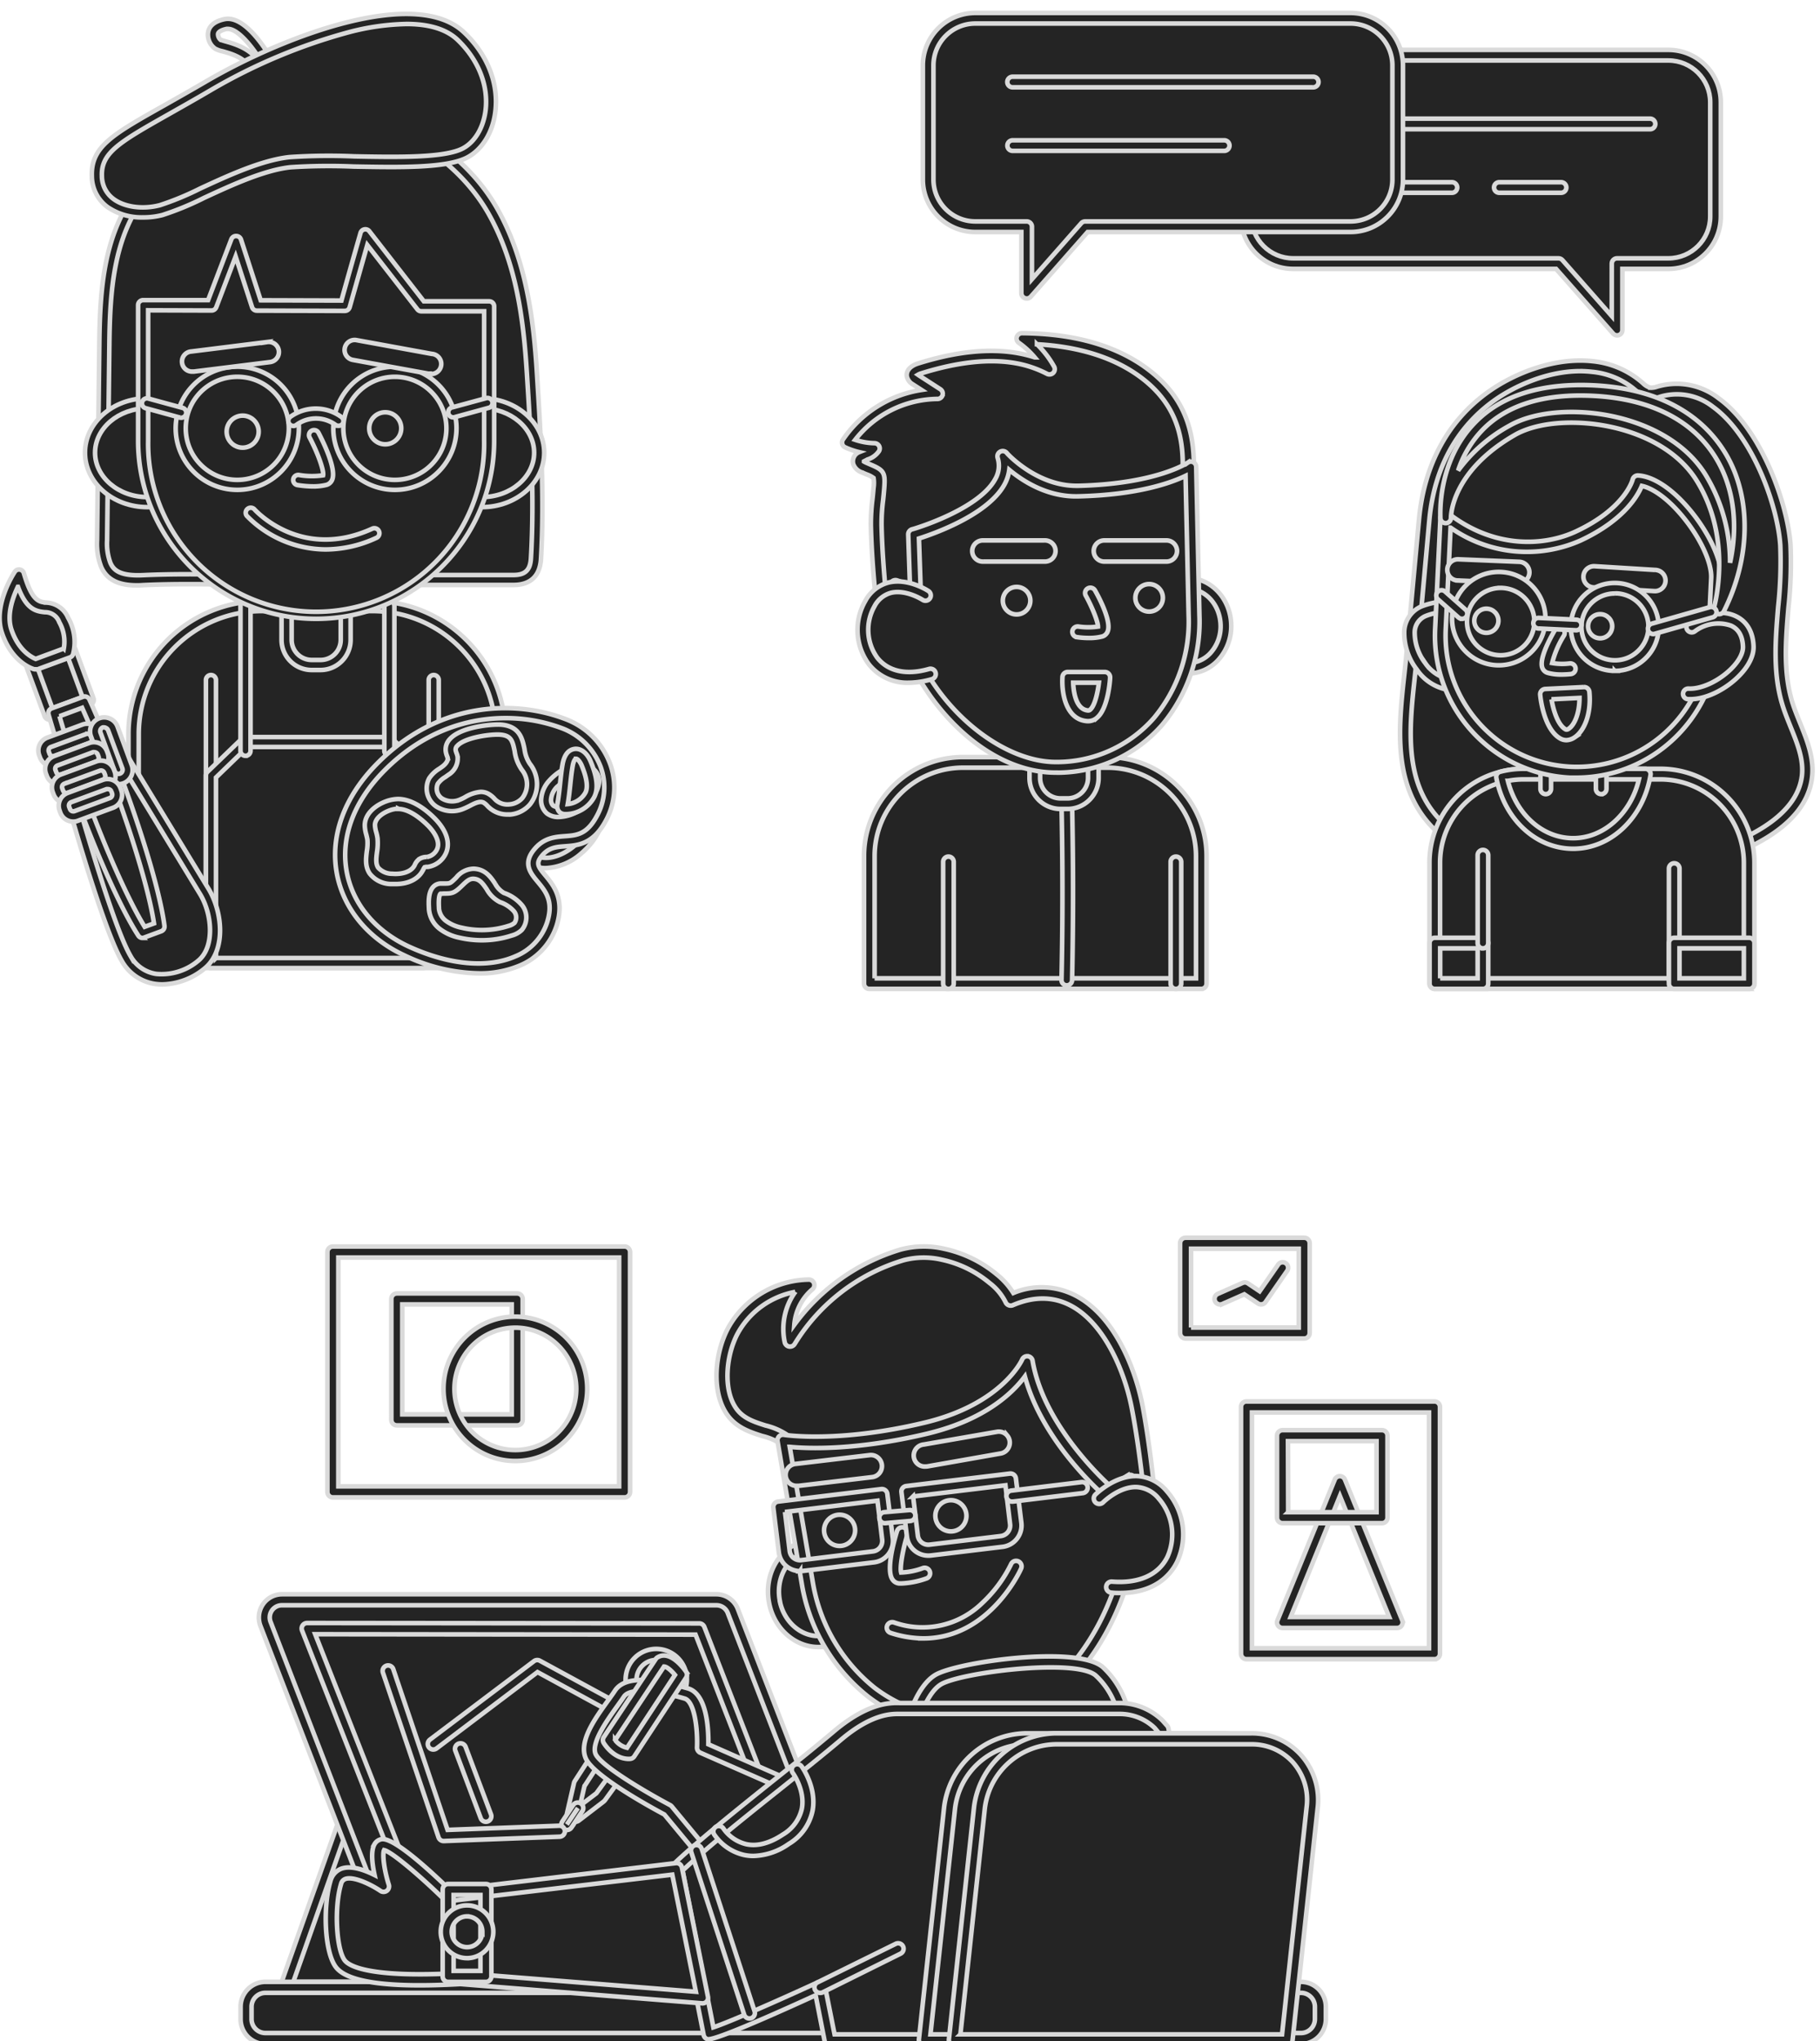 <svg xmlns="http://www.w3.org/2000/svg" width="396" height="444" style=""><rect id="backgroundrect" width="100%" height="100%" x="0" y="0" fill="none" stroke="none"/><g class="currentLayer" style=""><title>Layer 1</title><g fill="#242424" id="svg_1" class="selected" stroke="#dadada" stroke-opacity="1" stroke-width="1" fill-opacity="1"><g id="svg_2" stroke="#dadada" stroke-opacity="1" stroke-width="1" fill="#242424" fill-opacity="1"><path fill="#242424" d="M74.655,396.899 l-12.529,35.424 h35.382 z" id="svg_3" stroke="#dadada" stroke-opacity="1" stroke-width="1" fill-opacity="1"/><path fill="#242424" d="M97.508,433.518 H62.126 a1.19,1.19 0 0 1 -0.968,-0.505 a1.2,1.2 0 0 1 -0.151,-1.085 l12.528,-35.364 c0.15,-0.428 0.528,-0.733 0.977,-0.79 c0.468,-0.074 0.936,0.138 1.19,0.54 l22.854,35.423 a1.2,1.2 0 0 1 0.043,1.218 a1.19,1.19 0 0 1 -1.043,0.624 l-0.048,-0.06 zm-33.69,-2.39 h31.499 l-20.353,-31.538 l-11.147,31.537 zM205.131,272.831 a18.348,18.348 0 0 0 -8.873,0.155 a43.146,43.146 0 0 0 -24.342,18.729 a12.552,12.552 0 0 1 4.109,-12.163 a19.327,19.327 0 0 0 -16.4,9.663 c-2.75,4.868 -3.881,13.37 -0.202,18.143 c3.24,4.185 9.159,3.42 12.493,6.757 c2.072,2.08 2.81,9.567 3.906,12.45 c2.787,7.522 6.086,14.841 9.123,22.268 L251.111,336.468 s-1.108,-16.516 -3.573,-30.018 c-2.465,-13.503 -11.814,-30.425 -27.605,-23.656 a13.144,13.144 0 0 0 -3.788,-4.628 a25.37,25.37 0 0 0 -11.015,-5.334 z" id="svg_4" stroke="#dadada" stroke-opacity="1" stroke-width="1" fill-opacity="1"/><path fill="#242424" d="M184.945,350.03 a1.19,1.19 0 0 1 -1.096,-0.742 a682.659,682.659 0 0 0 -3.204,-7.642 c-2.012,-4.783 -4.108,-9.71 -5.954,-14.662 a35.186,35.186 0 0 1 -1.12,-4.425 c-0.595,-2.739 -1.405,-6.482 -2.512,-7.606 a12.685,12.685 0 0 0 -5.24,-2.571 c-2.513,-0.814 -5.371,-1.723 -7.348,-4.294 c-3.883,-5.023 -2.966,-14.016 0.107,-19.47 A20.445,20.445 0 0 1 176.001,278.358 a1.2,1.2 0 0 1 0.762,2.117 a11.282,11.282 0 0 0 -3.93,7.702 A44.46,44.46 0 0 1 195.901,271.838 a19.64,19.64 0 0 1 9.527,-0.18 a26.571,26.571 0 0 1 11.48,5.598 a16.159,16.159 0 0 1 3.573,4.018 a16.017,16.017 0 0 1 13.732,0.658 c8.157,4.389 12.826,15.427 14.47,24.301 c2.488,13.419 3.572,29.983 3.632,30.15 c0.009,0.585 -0.404,1.091 -0.977,1.196 L185.183,350.018 l-0.238,0.012 zm-11.91,-68.994 a18.045,18.045 0 0 0 -12.373,8.766 c-2.715,4.784 -3.477,12.713 -0.298,16.827 c1.525,1.973 3.8,2.703 6.193,3.468 a14.46,14.46 0 0 1 6.193,3.17 c1.607,1.614 2.382,5.262 3.156,8.79 a35.33,35.33 0 0 0 1.024,4.09 c1.822,4.903 3.906,9.819 5.954,14.567 c0.953,2.26 1.906,4.508 2.847,6.769 l64.166,-11.96 c-0.298,-3.85 -1.417,-17.485 -3.573,-28.822 c-1.465,-7.941 -5.823,-18.633 -13.243,-22.627 c-3.846,-2.07 -8.122,-2.117 -12.707,-0.144 a1.186,1.186 0 0 1 -0.917,0 a1.193,1.193 0 0 1 -0.655,-0.646 a11.947,11.947 0 0 0 -3.49,-4.186 a24.039,24.039 0 0 0 -10.42,-5.07 c-2.747,-0.645 -5.61,-0.6 -8.336,0.131 a41.884,41.884 0 0 0 -23.651,18.214 a1.19,1.19 0 0 1 -1.191,0.55 a1.193,1.193 0 0 1 -0.965,-0.908 c-0.821,-3.82 0.01,-7.81 2.287,-10.98 z" id="svg_5" stroke="#dadada" stroke-opacity="1" stroke-width="1" fill-opacity="1"/><ellipse cx="177.653" cy="346.57" fill="#242424" rx="9.35" ry="10.487" transform="rotate(-10.55 177.653,346.57) " id="svg_6" stroke="#dadada" stroke-opacity="1" stroke-width="1" fill-opacity="1"/><path fill="#242424" d="M178.037,358.294 c-5.073,0 -9.682,-4.03 -10.718,-9.711 c-1.19,-6.339 2.525,-12.366 8.23,-13.43 a9.949,9.949 0 0 1 8.014,2.032 c4.855,3.893 6.128,10.774 2.99,16.158 a9.97,9.97 0 0 1 -6.741,4.784 a8.765,8.765 0 0 1 -1.775,0.167 zm-8.396,-10.154 c0.93,5.035 5.288,8.456 9.718,7.642 a7.635,7.635 0 0 0 5.133,-3.683 c2.506,-4.338 1.496,-9.863 -2.382,-13.024 a7.658,7.658 0 0 0 -6.121,-1.579 c-4.418,0.826 -7.265,5.61 -6.324,10.644 h-0.024 z" id="svg_7" stroke="#dadada" stroke-opacity="1" stroke-width="1" fill-opacity="1"/><path fill="#242424" d="M216.027,374.188 c20.174,-3.767 33.608,-32.147 29.904,-52.083 l-4.454,2.702 s-15.315,-12.964 -17.947,-28.547 c0,0 -4.3,10.19 -22.115,14.447 c-19.388,4.617 -31.035,2.631 -31.035,2.631 l5.276,31.047 c3.703,19.889 20.245,33.582 40.371,29.803 z" id="svg_8" stroke="#dadada" stroke-opacity="1" stroke-width="1" fill-opacity="1"/><path fill="#242424" d="M209.454,376.006 a33.483,33.483 0 0 1 -20.508,-6.877 a39.594,39.594 0 0 1 -14.481,-24.529 l-5.288,-31.094 a1.2,1.2 0 0 1 0.333,-1.041 a1.188,1.188 0 0 1 1.037,-0.335 c0.119,0 11.67,1.878 30.546,-2.63 c16.947,-4.031 21.27,-13.646 21.306,-13.742 a1.19,1.19 0 0 1 2.274,0.263 c2.227,13.155 14.017,24.637 16.9,27.268 l3.703,-2.273 a1.187,1.187 0 0 1 1.102,-0.068 c0.356,0.16 0.612,0.485 0.684,0.87 c1.858,10.034 -0.428,22.328 -6.12,32.9 c-6.074,11.278 -15.09,18.788 -24.736,20.594 a37.6,37.6 0 0 1 -6.752,0.694 zm-37.621,-61.256 l5.013,29.432 a37.225,37.225 0 0 0 13.541,23.046 a31.717,31.717 0 0 0 25.426,5.788 c8.932,-1.674 17.34,-8.73 23.068,-19.374 c5.12,-9.568 7.372,-20.427 6.157,-29.588 l-2.942,1.794 c-0.438,0.27 -1,0.227 -1.393,-0.108 c-0.595,-0.502 -13.838,-11.852 -17.709,-26.31 c-2.56,3.48 -8.61,9.435 -21.305,12.461 c-15.458,3.684 -26.033,3.241 -29.856,2.859 z" id="svg_9" stroke="#dadada" stroke-opacity="1" stroke-width="1" fill-opacity="1"/><ellipse cx="206.9" cy="329.744" fill="#242424" rx="3.383" ry="3.396" transform="rotate(-10.55 206.9,329.744) " id="svg_10" stroke="#dadada" stroke-opacity="1" stroke-width="1" fill-opacity="1"/><ellipse cx="182.682" cy="332.904" fill="#242424" rx="3.382" ry="3.396" id="svg_11" stroke="#dadada" stroke-opacity="1" stroke-width="1" fill-opacity="1"/><path fill="#242424" d="M196.163,344.457 h-0.488 a1.916,1.916 0 0 1 -1.489,-0.861 c-1.393,-2.01 0.214,-7.99 0.977,-10.477 a1.188,1.188 0 0 1 2.03,-0.486 a1.2,1.2 0 0 1 0.244,1.192 c-1.072,3.528 -1.667,7.176 -1.37,8.252 a14.962,14.962 0 0 0 4.764,-0.969 a1.19,1.19 0 0 1 1.469,0.723 a1.198,1.198 0 0 1 -0.635,1.514 a18.486,18.486 0 0 1 -5.502,1.112 zm5.24,-25.438 a2.387,2.387 0 0 1 -2.164,-1.02 a2.41,2.41 0 0 1 -0.202,-2.392 a2.39,2.39 0 0 1 1.961,-1.372 l15.91,-2.762 c0.84,-0.152 1.697,0.16 2.246,0.816 a2.4,2.4 0 0 1 0.412,2.362 a2.384,2.384 0 0 1 -1.836,1.534 l-15.874,2.798 c-0.15,0.026 -0.301,0.038 -0.453,0.036 zm-27.939,4.21 a2.39,2.39 0 0 1 -2.519,-2.255 a2.392,2.392 0 0 1 2.245,-2.529 l16.03,-1.902 c0.85,-0.1 1.69,0.263 2.203,0.953 c0.512,0.69 0.618,1.602 0.28,2.392 a2.4,2.4 0 0 1 -1.923,1.44 l-16.03,1.9 h-0.286 z" id="svg_12" stroke="#dadada" stroke-opacity="1" stroke-width="1" fill-opacity="1"/><path fill="#242424" d="M239.179,326.003 s7.645,-7.75 13.826,-0.777 c6.18,6.972 4.109,21.228 -11.135,20.044 " id="svg_13" stroke="#dadada" stroke-opacity="1" stroke-width="1" fill-opacity="1"/><path fill="#242424" d="M243.668,346.538 c-0.607,0 -1.19,0 -1.881,-0.084 a1.198,1.198 0 0 1 -1.102,-1.286 c0.05,-0.66 0.623,-1.155 1.28,-1.106 c5.824,0.455 10.111,-1.459 12.052,-5.394 a11.891,11.891 0 0 0 -1.893,-12.665 a6.66,6.66 0 0 0 -4.847,-2.511 c-3.775,-0.12 -7.229,3.289 -7.253,3.325 a1.188,1.188 0 0 1 -1.69,0 a1.2,1.2 0 0 1 0,-1.687 c0.166,-0.167 4.215,-4.138 9.002,-4.03 a8.955,8.955 0 0 1 6.562,3.313 a14.159,14.159 0 0 1 2.251,15.296 c-1.286,2.643 -4.597,6.829 -12.48,6.829 zm-41.717,-8.133 a4.687,4.687 0 0 1 -4.62,-4.126 l-1.192,-9.675 a1.19,1.19 0 0 1 1.036,-1.328 l22.544,-2.714 a1.187,1.187 0 0 1 1.322,1.052 l1.191,9.664 a4.702,4.702 0 0 1 -0.966,3.457 a4.664,4.664 0 0 1 -3.119,1.757 l-15.541,1.877 a4.59,4.59 0 0 1 -0.655,0.036 zm-3.275,-12.868 l1.024,8.48 a2.289,2.289 0 0 0 2.537,2.008 l15.541,-1.877 a2.306,2.306 0 0 0 2,-2.56 l-1.012,-8.479 l-20.09,2.428 zm-24.592,16.24 a4.675,4.675 0 0 1 -4.633,-4.125 l-1.191,-9.675 a1.19,1.19 0 0 1 1.036,-1.328 l22.449,-2.715 a1.192,1.192 0 0 1 1.322,1.04 l1.19,9.676 c0.309,2.57 -1.514,4.903 -4.072,5.214 l-15.482,1.878 l-0.62,0.036 zm-3.287,-12.867 l1.024,8.479 c0.065,0.606 0.371,1.16 0.849,1.536 a2.244,2.244 0 0 0 1.687,0.461 l15.59,-1.902 a2.294,2.294 0 0 0 2,-2.547 l-1.024,-8.48 l-20.126,2.453 z" id="svg_14" stroke="#dadada" stroke-opacity="1" stroke-width="1" fill-opacity="1"/><path fill="#242424" d="M220.243,326.649 a1.195,1.195 0 0 1 -1.262,-1.124 a1.196,1.196 0 0 1 1.12,-1.268 l15.22,-1.841 a1.2,1.2 0 0 1 1.327,1.058 a1.203,1.203 0 0 1 -1.054,1.333 l-15.208,1.842 h-0.143 zm-19.316,29.767 a23.632,23.632 0 0 1 -7.146,-1.196 a1.2,1.2 0 0 1 -0.449,-2.024 c0.314,-0.289 0.757,-0.388 1.164,-0.26 a18.569,18.569 0 0 0 19.185,-4.186 a28.885,28.885 0 0 0 6.312,-8.49 a1.19,1.19 0 0 1 1.572,-0.61 c0.602,0.267 0.874,0.973 0.607,1.578 c-0.071,0.227 -6.847,15.188 -21.245,15.188 z" id="svg_15" stroke="#dadada" stroke-opacity="1" stroke-width="1" fill-opacity="1"/><path fill="#242424" d="M197.985,329.675 l-5.466,0.478 " id="svg_16" stroke="#dadada" stroke-opacity="1" stroke-width="1" fill-opacity="1"/><path fill="#242424" d="M192.519,331.349 a1.193,1.193 0 0 1 -1.191,-1.088 a1.2,1.2 0 0 1 0.271,-0.879 a1.19,1.19 0 0 1 0.813,-0.425 l5.454,-0.466 a1.192,1.192 0 0 1 1.015,1.955 a1.19,1.19 0 0 1 -0.813,0.425 l-5.454,0.478 h-0.095 z" id="svg_17" stroke="#dadada" stroke-opacity="1" stroke-width="1" fill-opacity="1"/><path fill="#242424" d="M155.875,348.008 H61.328 a3.83,3.83 0 0 0 -3.173,1.682 a3.865,3.865 0 0 0 -0.4,3.581 l25.57,66.124 h102.81 l-26.688,-68.958 a3.848,3.848 0 0 0 -3.572,-2.428 z" id="svg_18" stroke="#dadada" stroke-opacity="1" stroke-width="1" fill-opacity="1"/><path fill="#242424" d="M186.124,420.591 H83.348 a1.191,1.191 0 0 1 -1.107,-0.766 L56.671,353.713 a5.077,5.077 0 0 1 0.522,-4.68 a5.032,5.032 0 0 1 4.135,-2.22 h94.523 a5.002,5.002 0 0 1 4.68,3.193 l26.688,68.958 a1.2,1.2 0 0 1 -0.13,1.1 a1.19,1.19 0 0 1 -0.965,0.527 zM84.17,418.198 h100.215 l-26.045,-67.32 a2.644,2.644 0 0 0 -2.465,-1.674 H61.328 a2.64,2.64 0 0 0 -2.166,1.147 a2.664,2.664 0 0 0 -0.299,2.44 l25.307,65.407 z" id="svg_19" stroke="#dadada" stroke-opacity="1" stroke-width="1" fill-opacity="1"/><path fill="#242424" d="M152.147,354.395 l-85.317,-0.096 l24.116,61.305 l85.019,0.083 z" id="svg_20" stroke="#dadada" stroke-opacity="1" stroke-width="1" fill-opacity="1"/><path fill="#242424" d="M175.965,416.895 l-85.019,-0.083 c-0.488,0 -0.927,-0.299 -1.107,-0.754 L65.723,354.706 a1.2,1.2 0 0 1 0.119,-1.112 c0.222,-0.33 0.592,-0.526 0.988,-0.526 l85.317,0.083 c0.491,0.002 0.93,0.306 1.108,0.766 l23.818,61.304 a1.2,1.2 0 0 1 -0.131,1.112 a1.19,1.19 0 0 1 -0.977,0.562 zm-84.209,-2.475 l82.47,0.083 l-22.889,-58.912 l-82.756,-0.084 l23.175,58.913 z" id="svg_21" stroke="#dadada" stroke-opacity="1" stroke-width="1" fill-opacity="1"/><path fill="#242424" d="M142.786,372.095 a6.669,6.669 0 0 1 -6.168,-4.151 a6.718,6.718 0 0 1 1.479,-7.307 a6.648,6.648 0 0 1 7.292,-1.406 a6.698,6.698 0 0 1 4.067,6.239 c-0.059,3.662 -3.022,6.606 -6.67,6.625 zm0,-10.99 c-2.36,0 -4.276,1.915 -4.286,4.285 c-0.011,2.37 1.887,4.303 4.247,4.325 c2.36,0.022 4.294,-1.876 4.327,-4.245 c0.013,-2.393 -1.905,-4.346 -4.288,-4.366 zm5.479,19.53 a1.187,1.187 0 0 1 -0.56,-0.144 l-30.75,-16.744 l-21.96,16.6 a1.19,1.19 0 0 1 -1.185,0.148 a1.202,1.202 0 0 1 -0.256,-2.062 L116.182,361.368 c0.372,-0.283 0.875,-0.32 1.286,-0.096 l31.416,17.066 a1.198,1.198 0 0 1 -0.572,2.248 l-0.047,0.048 z" id="svg_22" stroke="#dadada" stroke-opacity="1" stroke-width="1" fill-opacity="1"/><rect width="233.799" height="11.134" x="53.48" y="432.323" fill="#242424" rx="3.53" id="svg_23" stroke="#dadada" stroke-opacity="1" stroke-width="1" fill-opacity="1"/><path fill="#242424" d="M283.076,444.653 H57.756 c-2.982,0 -5.4,-2.423 -5.407,-5.417 v-2.68 c0.006,-2.995 2.423,-5.422 5.407,-5.429 h225.32 c2.983,0.007 5.4,2.434 5.406,5.43 v2.679 c-0.006,2.994 -2.425,5.417 -5.406,5.417 zM57.756,433.519 a3.031,3.031 0 0 0 -3.025,3.038 v2.679 a3.031,3.031 0 0 0 3.025,3.025 h225.32 a3.031,3.031 0 0 0 3.024,-3.025 v-2.68 c0,-0.805 -0.318,-1.578 -0.886,-2.147 a3.018,3.018 0 0 0 -2.138,-0.89 H57.756 z" id="svg_24" stroke="#dadada" stroke-opacity="1" stroke-width="1" fill-opacity="1"/><path fill="#242424" d="M235.439,444.94 c-0.658,0 -1.19,-0.535 -1.19,-1.196 v-50.433 c0,-0.66 0.532,-1.196 1.19,-1.196 c0.658,0 1.191,0.536 1.191,1.196 v50.433 c0,0.66 -0.533,1.196 -1.19,1.196 zM131.008,380.431 l-4.942,7.642 l-1.524,6.554 l0.631,0.478 l5.419,-4.162 l5.311,-7.247 z" id="svg_25" stroke="#dadada" stroke-opacity="1" stroke-width="1" fill-opacity="1"/><path fill="#242424" d="M125.173,396.301 c-0.258,0 -0.508,-0.084 -0.715,-0.24 l-0.63,-0.477 a1.199,1.199 0 0 1 -0.441,-1.196 l1.512,-6.554 c0.036,-0.136 0.092,-0.265 0.167,-0.383 l4.942,-7.642 a1.19,1.19 0 0 1 0.762,-0.526 c0.31,-0.062 0.631,0.003 0.893,0.18 l4.895,3.264 a1.196,1.196 0 0 1 0.298,1.71 l-5.264,7.224 l-0.238,0.239 l-5.43,4.162 c-0.217,0.163 -0.481,0.247 -0.751,0.24 zm2,-7.75 l-0.988,4.27 l3.573,-2.715 l4.466,-6.1 l-2.846,-1.913 l-4.204,6.458 z" id="svg_26" stroke="#dadada" stroke-opacity="1" stroke-width="1" fill-opacity="1"/><path fill="#242424" d="M152.885,380.216 s0.453,-10.656 -3.572,-11.78 c-4.026,-1.125 -12.29,-3.373 -14.53,0 c-2.238,3.372 -7.824,9.902 -6.264,13.597 c1.56,3.696 16.768,11.745 16.768,11.745 l17.769,21.527 l19.626,-21.934 l-29.797,-13.155 z" id="svg_27" stroke="#dadada" stroke-opacity="1" stroke-width="1" fill-opacity="1"/><path fill="#242424" d="M163.056,416.441 a1.19,1.19 0 0 1 -0.882,-0.43 l-17.625,-21.289 c-3.025,-1.614 -15.482,-8.431 -17.101,-12.222 c-1.62,-3.791 2.227,-8.922 4.99,-12.76 c0.523,-0.73 1,-1.4 1.38,-1.974 c2.752,-4.138 11.588,-1.674 15.84,-0.479 c4.252,1.196 4.514,9.137 4.466,12.163 l29.058,12.761 c0.354,0.154 0.61,0.47 0.69,0.85 a1.2,1.2 0 0 1 -0.273,1.052 l-19.626,21.921 a1.19,1.19 0 0 1 -0.917,0.407 zm-23.568,-48.58 c-1.691,0 -3.097,0.323 -3.716,1.196 c-0.393,0.598 -0.893,1.292 -1.43,2.046 c-2.155,2.99 -5.751,8 -4.763,10.428 c0.989,2.428 10.504,8.109 16.232,11.146 c0.135,0.08 0.255,0.18 0.358,0.3 l16.887,20.402 l17.601,-19.673 l-28.284,-12.426 a1.197,1.197 0 0 1 -0.714,-1.196 c0.166,-4.03 -0.56,-9.986 -2.704,-10.584 a40.645,40.645 0 0 0 -9.467,-1.638 z" id="svg_28" stroke="#dadada" stroke-opacity="1" stroke-width="1" fill-opacity="1"/><path fill="#242424" d="M143.715,361.558 L132.391,378.626 s1.81,3.026 4.68,2.858 l11.195,-17.21 s-2.62,-3.886 -4.55,-2.714 z" id="svg_29" stroke="#dadada" stroke-opacity="1" stroke-width="1" fill-opacity="1"/><path fill="#242424" d="M136.831,382.631 c-3.357,0 -5.37,-3.3 -5.465,-3.456 a1.2,1.2 0 0 1 0,-1.28 L142.691,360.901 a0.966,0.966 0 0 1 0.37,-0.359 c2.81,-1.722 5.87,2.607 6.204,3.098 a1.2,1.2 0 0 1 0,1.34 L138.011,382.08 a1.19,1.19 0 0 1 -0.917,0.538 l-0.262,0.012 zm-2.988,-4.102 a4.488,4.488 0 0 0 2.596,1.675 l10.42,-15.835 c-0.798,-0.992 -1.81,-1.83 -2.381,-1.83 l-10.635,15.99 zM125.745,393.311 l-2.406,3.588 M123.339,398.095 c-0.238,0 -0.47,-0.07 -0.667,-0.203 a1.2,1.2 0 0 1 -0.322,-1.65 l2.382,-3.589 a1.19,1.19 0 0 1 1.656,-0.322 a1.2,1.2 0 0 1 0.321,1.662 l-2.382,3.588 a1.19,1.19 0 0 1 -0.988,0.514 z" id="svg_30" stroke="#dadada" stroke-opacity="1" stroke-width="1" fill-opacity="1"/><path fill="#242424" d="M197.985,376.735 s1.882,-8.754 6.11,-11.325 c4.227,-2.571 29.939,-6.267 35.084,-1.842 a17.763,17.763 0 0 1 5.585,11.254 l-46.779,1.913 z" id="svg_31" stroke="#dadada" stroke-opacity="1" stroke-width="1" fill-opacity="1"/><path fill="#242424" d="M197.985,377.931 a1.189,1.189 0 0 1 -0.917,-0.418 a1.2,1.2 0 0 1 -0.25,-1.029 c0.083,-0.37 2.048,-9.28 6.657,-12.103 c4.609,-2.822 30.857,-6.542 36.478,-1.722 a18.938,18.938 0 0 1 5.954,12.08 a1.2,1.2 0 0 1 -0.297,0.872 c-0.215,0.246 -0.52,0.393 -0.846,0.407 l-46.779,1.913 zm30.666,-15.212 c-9.027,0 -21.091,1.973 -23.937,3.707 c-2.573,1.567 -4.359,6.195 -5.18,9.054 l43.86,-1.806 a16.26,16.26 0 0 0 -4.99,-9.197 c-1.476,-1.268 -5.24,-1.758 -9.753,-1.758 z" id="svg_32" stroke="#dadada" stroke-opacity="1" stroke-width="1" fill-opacity="1"/><path fill="#242424" d="M265.451,443.744 l-12.386,-67.51 c-0.632,-0.754 -0.989,-1.197 -0.989,-1.197 a12.227,12.227 0 0 0 -8.491,-3.432 h-47.541 c-1.298,0 -6.086,-0.622 -13.755,5.836 c-11.076,9.34 -26.796,21.073 -35.072,29.038 l7.074,35.878 c1.393,0.335 24.08,-10.082 24.08,-10.082 l2.239,11.421 l84.84,0.048 z" id="svg_33" stroke="#dadada" stroke-opacity="1" stroke-width="1" fill-opacity="1"/><path fill="#242424" d="M265.451,444.94 h-84.841 a1.192,1.192 0 0 1 -1.191,-0.957 l-1.953,-9.938 c-21.722,9.938 -22.997,9.568 -23.473,9.568 a1.194,1.194 0 0 1 -0.893,-0.933 l-7.074,-35.878 a1.2,1.2 0 0 1 0.345,-1.089 c5.204,-5.01 13.422,-11.565 21.353,-17.939 c4.764,-3.78 9.635,-7.69 13.779,-11.194 c7.49,-6.303 12.385,-6.16 14.231,-6.111 h47.851 a13.368,13.368 0 0 1 9.313,3.767 c0.071,0.072 0.44,0.49 1.072,1.196 c0.133,0.157 0.223,0.347 0.262,0.55 l12.373,67.547 a1.2,1.2 0 0 1 -0.263,0.989 a1.19,1.19 0 0 1 -0.928,0.422 h0.036 zm-83.865,-2.392 h82.435 l-12.052,-65.777 l-0.762,-0.897 a10.982,10.982 0 0 0 -7.598,-3.026 h-47.91 c-1.596,0 -5.848,-0.167 -12.648,5.562 c-4.168,3.516 -9.075,7.427 -13.826,11.218 c-7.658,6.111 -15.566,12.438 -20.71,17.305 l6.705,34.085 c3.25,-1.065 13.516,-5.55 22.627,-9.747 a1.186,1.186 0 0 1 1.034,0.03 c0.323,0.167 0.551,0.473 0.621,0.83 l2.084,10.417 z" id="svg_34" stroke="#dadada" stroke-opacity="1" stroke-width="1" fill-opacity="1"/><path fill="#242424" d="M223.101,378.254 h42.587 a13.075,13.075 0 0 1 10.083,4.399 a13.193,13.193 0 0 1 3.196,10.563 l-5.466,50.528 h-72.384 l5.502,-50.528 c1.052,-8.395 8.06,-14.756 16.482,-14.962 z" id="svg_35" stroke="#dadada" stroke-opacity="1" stroke-width="1" fill-opacity="1"/><path fill="#242424" d="M273.501,444.94 h-72.384 a1.189,1.189 0 0 1 -1.179,-1.315 l5.49,-50.541 c1.14,-9.002 8.663,-15.814 17.697,-16.026 h42.563 a14.263,14.263 0 0 1 10.961,4.796 a14.392,14.392 0 0 1 3.497,11.481 l-5.466,50.54 a1.193,1.193 0 0 1 -1.18,1.065 zm-71.05,-2.392 h69.978 l5.347,-49.464 a11.993,11.993 0 0 0 -2.897,-9.63 a11.886,11.886 0 0 0 -9.19,-4.004 H223.101 c-7.813,0.198 -14.31,6.098 -15.29,13.885 l-5.36,49.213 z" id="svg_36" stroke="#dadada" stroke-opacity="1" stroke-width="1" fill-opacity="1"/><path fill="#242424" d="M229.616,378.254 h42.598 a13.075,13.075 0 0 1 10.075,4.404 a13.193,13.193 0 0 1 3.192,10.558 l-5.466,50.528 h-72.372 l5.467,-50.528 c1.053,-8.404 8.073,-14.767 16.506,-14.962 z" id="svg_37" stroke="#dadada" stroke-opacity="1" stroke-width="1" fill-opacity="1"/><path fill="#242424" d="M280.015,444.941 h-72.372 a1.191,1.191 0 0 1 -1.179,-1.316 l5.467,-50.541 c1.134,-9 8.653,-15.813 17.685,-16.026 h42.598 a14.382,14.382 0 0 1 10.91,4.784 a14.68,14.68 0 0 1 3.572,11.529 l-5.466,50.54 a1.193,1.193 0 0 1 -1.215,1.03 zm-71.05,-2.393 h69.99 l5.347,-49.464 a12.317,12.317 0 0 0 -2.953,-9.675 a12.04,12.04 0 0 0 -9.135,-3.959 h-42.598 c-7.825,0.186 -14.34,6.088 -15.327,13.885 l-5.324,49.213 z" id="svg_38" stroke="#dadada" stroke-opacity="1" stroke-width="1" fill-opacity="1"/><path fill="#242424" d="M147.217,406.491 l-49.709,5.884 s-11.79,-11.553 -14.29,-11.11 c-2.502,0.442 0.166,9.088 0.166,9.088 s-8.825,-5.98 -10.385,-0.837 c-1.56,5.143 -1.19,14.758 1,17.676 c2.192,2.918 11.302,4.067 26.2,3.206 l52.698,4.21 l-5.68,-28.117 z" id="svg_39" stroke="#dadada" stroke-opacity="1" stroke-width="1" fill-opacity="1"/><path fill="#242424" d="M152.885,435.803 h-0.095 l-52.614,-4.198 c-15.482,0.885 -24.533,-0.346 -27.082,-3.671 c-2.548,-3.325 -2.834,-13.37 -1.19,-18.753 a3.893,3.893 0 0 1 2.381,-2.678 c2.168,-0.778 5.121,0.334 7.217,1.387 c-0.512,-2.32 -0.881,-5.274 0,-6.733 a2.18,2.18 0 0 1 1.489,-1.053 c2.596,-0.478 10.266,6.53 14.898,11.027 l49.185,-5.836 a1.192,1.192 0 0 1 1.298,0.956 l5.669,28.117 a1.2,1.2 0 0 1 -1.156,1.435 zm-52.697,-6.601 h0.095 l51.126,4.078 l-5.133,-25.474 l-48.625,5.765 c-0.36,0.043 -0.719,-0.08 -0.977,-0.335 c-5.085,-4.987 -11.42,-10.393 -13.1,-10.764 c-0.416,0.837 0,4.318 1.025,7.535 a1.199,1.199 0 0 1 -0.432,1.315 c-0.408,0.301 -0.96,0.311 -1.379,0.024 c-1.988,-1.351 -5.811,-3.24 -7.633,-2.607 a1.505,1.505 0 0 0 -0.953,1.124 c-1.512,5 -1.06,14.148 0.81,16.6 c0.929,1.196 5.228,3.887 25.14,2.739 h0.036 zm78.183,4.317 a1.198,1.198 0 0 1 -0.524,-2.26 l17.006,-8.384 a1.187,1.187 0 0 1 1.211,0.05 a1.198,1.198 0 0 1 -0.151,2.09 l-17.006,8.444 c-0.172,0.061 -0.355,0.081 -0.536,0.06 zM96.603,400.498 a1.191,1.191 0 0 1 -1.19,-0.813 L83.347,363.951 a1.2,1.2 0 0 1 0.187,-1.228 a1.188,1.188 0 0 1 2.064,0.462 l11.79,34.886 l24.33,-0.909 c0.658,0 1.191,0.536 1.191,1.196 c0,0.66 -0.533,1.196 -1.19,1.196 l-25.212,0.945 h0.095 z" id="svg_40" stroke="#dadada" stroke-opacity="1" stroke-width="1" fill-opacity="1"/><path fill="#242424" d="M105.725,396.301 a1.191,1.191 0 0 1 -1.12,-0.765 l-5.525,-14.675 a1.198,1.198 0 0 1 0.69,-1.542 a1.19,1.19 0 0 1 1.537,0.693 l5.526,14.675 a1.2,1.2 0 0 1 -0.69,1.542 a1.27,1.27 0 0 1 -0.418,0.072 zm0,34.838 h-8.217 c-0.658,0 -1.19,-0.535 -1.19,-1.196 v-18.908 c0,-0.66 0.532,-1.196 1.19,-1.196 h8.217 c0.658,0 1.191,0.536 1.191,1.196 v18.908 c0,0.66 -0.533,1.196 -1.19,1.196 zm-7.026,-2.392 h5.835 v-16.516 h-5.835 v16.516 z" id="svg_41" stroke="#dadada" stroke-opacity="1" stroke-width="1" fill-opacity="1"/><path fill="#242424" d="M101.617,425.973 c-3.157,0 -5.717,-2.57 -5.717,-5.741 c0,-3.17 2.56,-5.74 5.717,-5.74 c3.157,0 5.716,2.57 5.716,5.74 c0,3.17 -2.56,5.74 -5.716,5.74 zm0,-9.09 a3.342,3.342 0 0 0 -3.335,3.349 a3.342,3.342 0 0 0 3.335,3.349 c1.841,0 3.334,-1.5 3.334,-3.349 a3.342,3.342 0 0 0 -3.334,-3.337 v-0.012 zm62.32,-13.143 a9.564,9.564 0 0 1 -2.108,-0.227 a10.79,10.79 0 0 1 -6.443,-4.461 a1.2,1.2 0 0 1 0.381,-1.65 a1.19,1.19 0 0 1 1.644,0.382 a8.443,8.443 0 0 0 4.954,3.397 c2.382,0.526 5.097,-0.192 7.98,-2.105 a8.752,8.752 0 0 0 4.132,-5.681 c0.714,-3.947 -1.942,-7.666 -1.977,-7.702 a1.206,1.206 0 0 1 -0.132,-1.195 a1.195,1.195 0 0 1 2.06,-0.228 c0.132,0.191 3.276,4.556 2.383,9.567 a11.025,11.025 0 0 1 -5.18,7.284 a13.967,13.967 0 0 1 -7.694,2.619 zm-0.881,35.352 c-0.515,0 -0.972,-0.333 -1.132,-0.825 l-11.516,-35.34 a1.19,1.19 0 1 1 2.263,-0.741 l11.516,35.34 a1.197,1.197 0 0 1 -0.75,1.506 a1.412,1.412 0 0 1 -0.381,0.06 zM135.903,325.74 H72.428 c-0.658,0 -1.191,-0.535 -1.191,-1.196 V272.365 c0,-0.66 0.533,-1.196 1.19,-1.196 h63.476 c0.658,0 1.19,0.536 1.19,1.196 v52.18 c0,0.66 -0.532,1.195 -1.19,1.195 zM73.618,323.348 h61.094 V273.561 H73.618 V323.348 z" id="svg_42" stroke="#dadada" stroke-opacity="1" stroke-width="1" fill-opacity="1"/><path fill="#242424" d="M112.537,310.073 h-26.2 c-0.657,0 -1.19,-0.535 -1.19,-1.196 V282.568 c0,-0.66 0.533,-1.196 1.19,-1.196 h26.2 c0.658,0 1.191,0.535 1.191,1.196 v26.31 c0,0.661 -0.533,1.196 -1.19,1.196 zm-25.009,-2.391 h23.818 v-23.92 H87.528 v23.92 z" id="svg_43" stroke="#dadada" stroke-opacity="1" stroke-width="1" fill-opacity="1"/><path fill="#242424" d="M112.144,317.823 c-8.632,0.007 -15.637,-7.013 -15.648,-15.683 c-0.011,-8.669 6.976,-15.707 15.609,-15.722 c8.632,-0.016 15.644,6.997 15.664,15.666 a15.737,15.737 0 0 1 -4.563,11.123 a15.604,15.604 0 0 1 -11.062,4.616 zm0,-29.002 a13.254,13.254 0 0 0 -12.258,8.22 a13.352,13.352 0 0 0 2.887,14.516 a13.214,13.214 0 0 0 14.462,2.86 c4.953,-2.074 8.172,-6.943 8.152,-12.333 c-0.032,-7.325 -5.948,-13.25 -13.243,-13.263 zM312.122,360.938 h-40.908 c-0.658,0 -1.19,-0.535 -1.19,-1.196 V306.067 c0,-0.66 0.532,-1.196 1.19,-1.196 h40.908 c0.658,0 1.19,0.535 1.19,1.196 v53.674 a1.188,1.188 0 0 1 -1.19,1.196 zm-39.717,-2.392 h38.526 V307.263 h-38.526 v51.282 z" id="svg_44" stroke="#dadada" stroke-opacity="1" stroke-width="1" fill-opacity="1"/><path fill="#242424" d="M304,354.144 h-24.95 a1.19,1.19 0 0 1 -0.988,-0.538 a1.2,1.2 0 0 1 -0.107,-1.112 l12.468,-30.629 a1.19,1.19 0 0 1 2.204,0 l12.48,30.629 a1.2,1.2 0 0 1 -0.119,1.112 a1.19,1.19 0 0 1 -0.988,0.538 zm-23.175,-2.392 h21.436 l-10.718,-26.31 l-10.718,26.31 z" id="svg_45" stroke="#dadada" stroke-opacity="1" stroke-width="1" fill-opacity="1"/><path fill="#242424" d="M300.701,331.349 h-21.65 c-0.658,0 -1.192,-0.535 -1.192,-1.196 V312.31 c0,-0.66 0.534,-1.196 1.191,-1.196 H300.701 c0.658,0 1.19,0.535 1.19,1.196 v17.843 c0,0.66 -0.532,1.196 -1.19,1.196 zm-20.412,-2.392 h19.221 V313.506 H280.241 l0.048,15.451 zm3.49,-37.78 h-25.82 c-0.657,0 -1.19,-0.535 -1.19,-1.195 V270.452 c0,-0.66 0.533,-1.196 1.19,-1.196 h25.82 c0.657,0 1.19,0.535 1.19,1.196 v19.53 c0,0.66 -0.533,1.195 -1.19,1.195 zm-24.629,-2.391 h23.437 V271.648 H259.151 v17.138 z" id="svg_46" stroke="#dadada" stroke-opacity="1" stroke-width="1" fill-opacity="1"/><path fill="#242424" d="M265.451,283.763 a1.19,1.19 0 0 1 -1.085,-0.718 a1.2,1.2 0 0 1 0.608,-1.579 l5.418,-2.392 c0.371,-0.158 0.797,-0.118 1.132,0.108 l2.548,1.71 l4.002,-5.74 a1.19,1.19 0 0 1 2.098,0.14 a1.2,1.2 0 0 1 -0.145,1.223 l-4.669,6.733 c-0.37,0.53 -1.093,0.668 -1.631,0.311 l-2.99,-1.997 l-4.763,2.105 a1.092,1.092 0 0 1 -0.524,0.096 z" id="svg_47" stroke="#dadada" stroke-opacity="1" stroke-width="1" fill-opacity="1"/></g><g id="svg_48" stroke="#dadada" stroke-opacity="1" stroke-width="1" fill="#242424" fill-opacity="1"><path fill="#242424" d="M129.11,173.859 c4.93,6.163 -8.56,18.829 -14.921,11.857 c-7.488,-8.196 10.166,-17.802 14.92,-11.857 z" id="svg_49" stroke="#dadada" stroke-opacity="1" stroke-width="1" fill-opacity="1"/><path fill="#242424" d="M118.758,188.852 a7.04,7.04 0 0 1 -5.39,-2.404 a6.883,6.883 0 0 1 -1.726,-7.212 c1.475,-4.306 6.733,-7.41 10.93,-8.13 c3.28,-0.569 5.871,0.174 7.39,2.076 c2.963,3.704 0.514,9.048 -3.432,12.414 a12.53,12.53 0 0 1 -7.772,3.256 zm5.837,-15.78 c-0.557,0.006 -1.113,0.057 -1.661,0.153 c-4.132,0.721 -8.177,3.65 -9.216,6.688 a4.796,4.796 0 0 0 1.269,5.027 c2.689,2.95 7.007,1.606 10.111,-1.038 c3.105,-2.645 5.214,-6.797 3.148,-9.398 a4.537,4.537 0 0 0 -3.65,-1.432 zM56.187,17.034 a1.301,1.301 0 0 1 -0.35,0 a1.093,1.093 0 0 1 -0.722,-0.776 c-0.841,-3.486 -4.69,-4.546 -6.755,-5.114 a5.467,5.467 0 0 1 -1.563,-0.569 a3.715,3.715 0 0 1 -1.509,-3.606 c0.186,-0.983 0.951,-2.251 3.542,-2.797 c4.864,-1.028 10.024,8.261 10.603,9.321 a1.093,1.093 0 0 1 -0.262,1.355 l-2.285,1.956 c-0.2,0.155 -0.447,0.236 -0.7,0.23 zm-6.56,-10.742 H49.301 c-1.093,0.23 -1.771,0.622 -1.858,1.092 c-0.018,0.502 0.2,0.983 0.59,1.3 c0.087,0 0.546,0.176 0.918,0.274 c2.033,0.568 6.012,1.661 7.74,5.125 l0.393,-0.328 c-2,-3.398 -5.269,-7.463 -7.466,-7.463 h0.01 z" id="svg_50" stroke="#dadada" stroke-opacity="1" stroke-width="1" fill-opacity="1"/><path fill="#242424" d="M56.908,131.842 h24.104 c7.39,0 14.477,2.934 19.703,8.158 a27.85,27.85 0 0 1 8.16,19.697 v49.798 H29.045 v-49.81 c0.006,-15.379 12.48,-27.843 27.864,-27.843 z" id="svg_51" stroke="#dadada" stroke-opacity="1" stroke-width="1" fill-opacity="1"/><path fill="#242424" d="M108.92,210.588 H29.044 c-0.604,0 -1.093,-0.49 -1.093,-1.093 v-49.81 a28.965,28.965 0 0 1 8.51,-20.474 a28.984,28.984 0 0 1 20.502,-8.462 H81.011 c15.983,0.012 28.939,12.958 28.957,28.937 v49.809 c0,0.587 -0.463,1.069 -1.05,1.092 zm-78.783,-2.186 h77.69 v-48.716 c-0.019,-14.789 -12.022,-26.764 -26.815,-26.752 H56.961 c-14.775,0.012 -26.752,11.98 -26.77,26.752 l-0.055,48.716 z" id="svg_52" stroke="#dadada" stroke-opacity="1" stroke-width="1" fill-opacity="1"/><path fill="#242424" d="M94.37,187.923 c-0.604,0 -1.093,-0.49 -1.093,-1.093 V147.938 a1.093,1.093 0 0 1 2.186,0 v38.86 a1.093,1.093 0 0 1 -1.093,1.125 zm-48.47,22.664 c-0.604,0 -1.093,-0.489 -1.093,-1.092 V147.938 a1.093,1.093 0 0 1 2.186,0 v61.524 a1.093,1.093 0 0 1 -1.093,1.125 z" id="svg_53" stroke="#dadada" stroke-opacity="1" stroke-width="1" fill-opacity="1"/><path fill="#242424" d="M84.543,161.401 H53.421 l-7.521,7.267 v40.827 h46.163 V168.668 z" id="svg_54" stroke="#dadada" stroke-opacity="1" stroke-width="1" fill-opacity="1"/><path fill="#242424" d="M92.063,210.588 H45.901 c-0.604,0 -1.093,-0.49 -1.093,-1.093 v-40.794 c-0.002,-0.296 0.117,-0.58 0.328,-0.787 l7.532,-7.267 c0.202,-0.195 0.473,-0.305 0.754,-0.306 h31.122 c0.281,0.001 0.551,0.111 0.754,0.306 l7.532,7.267 c0.211,0.207 0.33,0.491 0.328,0.787 v40.826 a1.093,1.093 0 0 1 -1.094,1.06 zm-45.07,-2.186 H90.971 V169.138 l-6.876,-6.644 H53.869 l-6.876,6.644 v39.264 z" id="svg_55" stroke="#dadada" stroke-opacity="1" stroke-width="1" fill-opacity="1"/><path fill="#242424" d="M53.421,164.418 c-0.604,0 -1.093,-0.49 -1.093,-1.093 v-31.483 a1.093,1.093 0 0 1 2.186,0 v31.483 c0,0.603 -0.49,1.092 -1.093,1.092 zm31.297,0 c-0.604,0 -1.094,-0.49 -1.094,-1.093 v-31.483 a1.093,1.093 0 0 1 2.187,0 v31.483 c0,0.603 -0.49,1.092 -1.093,1.092 z" id="svg_56" stroke="#dadada" stroke-opacity="1" stroke-width="1" fill-opacity="1"/><path fill="#242424" d="M23.075,122.935 c1.181,2.612 3.706,3.475 8.1,3.279 c9.445,-0.437 19,0 28.422,0 h52.154 c3.104,0 4.7,-1.52 4.875,-4.656 c0.776,-13.517 0,-26.838 -0.885,-40.312 c-0.744,-12.13 -2.394,-24.566 -8.505,-35.308 C95.441,25.175 63.851,15.711 50.174,33.468 c0,0 -9.761,-3.278 -19.02,8.152 c-7.587,9.344 -8.308,21.758 -8.44,33.243 l-0.491,42.695 a13.208,13.208 0 0 0 0.852,5.376 z" id="svg_57" stroke="#dadada" stroke-opacity="1" stroke-width="1" fill-opacity="1"/><path fill="#242424" d="M29.864,127.339 c-3.17,0 -6.34,-0.666 -7.827,-3.956 a13.973,13.973 0 0 1 -0.918,-5.868 l0.492,-42.706 c0.13,-11.911 0.918,-24.347 8.68,-33.876 c8.23,-10.152 16.877,-9.256 19.457,-8.742 c5.345,-6.557 13.533,-9.759 23.142,-9.103 c14.08,0.983 28.257,9.922 35.286,22.27 c6.362,11.18 7.947,24.359 8.647,35.778 c0.82,13.223 1.662,26.872 0.885,40.433 c-0.218,3.716 -2.273,5.672 -5.968,5.683 H59.586 c-3.071,0 -6.143,0 -9.226,-0.088 c-6.307,-0.087 -12.822,-0.174 -19.184,0.12 c-0.449,0.033 -0.864,0.055 -1.312,0.055 zM46.741,34.081 c-3.4,0 -9.117,1.246 -14.757,8.196 c-7.324,9.015 -8.057,21.036 -8.188,32.565 l-0.492,42.695 c-0.106,1.683 0.144,3.37 0.732,4.95 c0.678,1.508 2,2.863 7.04,2.634 c6.428,-0.295 12.976,-0.208 19.316,-0.12 c3.072,0 6.133,0.087 9.193,0.087 h52.154 c2.536,0 3.64,-1.093 3.782,-3.628 c0.776,-13.441 0,-26.413 -0.874,-40.16 c-0.733,-11.747 -2.252,-24.041 -8.374,-34.849 c-6.679,-11.736 -20.157,-20.238 -33.537,-21.167 c-9.128,-0.623 -16.835,2.503 -21.7,8.819 c-0.283,0.37 -0.77,0.519 -1.212,0.371 a10.672,10.672 0 0 0 -3.083,-0.393 z" id="svg_58" stroke="#dadada" stroke-opacity="1" stroke-width="1" fill-opacity="1"/><path fill="#242424" d="M62.363,131.842 h12.844 v7.354 a5.465,5.465 0 0 1 -5.465,5.464 h-1.935 a5.465,5.465 0 0 1 -5.466,-5.464 v-7.387 l0.022,0.033 z" id="svg_59" stroke="#dadada" stroke-opacity="1" stroke-width="1" fill-opacity="1"/><path fill="#242424" d="M69.752,145.753 h-1.934 a6.558,6.558 0 0 1 -6.56,-6.557 v-7.387 c0,-0.604 0.49,-1.093 1.094,-1.093 h12.844 c0.604,0 1.093,0.49 1.093,1.093 v7.387 a6.558,6.558 0 0 1 -6.537,6.557 zm-6.296,-12.84 v6.283 a4.372,4.372 0 0 0 4.373,4.371 h1.934 a4.372,4.372 0 0 0 4.373,-4.371 v-6.294 l-10.68,0.01 z" id="svg_60" stroke="#dadada" stroke-opacity="1" stroke-width="1" fill-opacity="1"/><ellipse cx="32.072" cy="98.479" fill="#242424" rx="12.484" ry="10.753" id="svg_61" stroke="#dadada" stroke-opacity="1" stroke-width="1" fill-opacity="1"/><path fill="#242424" d="M32.072,110.325 c-7.488,0 -13.577,-5.311 -13.577,-11.846 s6.089,-11.846 13.577,-11.846 c7.488,0 13.577,5.311 13.577,11.846 s-6.1,11.846 -13.577,11.846 zm0,-21.506 c-6.286,0 -11.39,4.37 -11.39,9.66 c0,5.289 5.104,9.66 11.39,9.66 c6.286,0 11.39,-4.371 11.39,-9.66 c0,-5.29 -5.083,-9.66 -11.39,-9.66 z" id="svg_62" stroke="#dadada" stroke-opacity="1" stroke-width="1" fill-opacity="1"/><ellipse cx="104.831" cy="98.479" fill="#242424" rx="12.484" ry="10.753" id="svg_63" stroke="#dadada" stroke-opacity="1" stroke-width="1" fill-opacity="1"/><path fill="#242424" d="M104.831,110.325 c-7.477,0 -13.566,-5.311 -13.566,-11.846 s6.144,-11.846 13.566,-11.846 c7.423,0 13.577,5.311 13.577,11.846 s-6.089,11.846 -13.577,11.846 zm0,-21.506 c-6.274,0 -11.38,4.37 -11.38,9.66 c0,5.289 5.106,9.66 11.38,9.66 c6.275,0 11.39,-4.371 11.39,-9.66 c0,-5.29 -5.104,-9.66 -11.39,-9.66 z" id="svg_64" stroke="#dadada" stroke-opacity="1" stroke-width="1" fill-opacity="1"/><path fill="#242424" d="M91.681,66.58 L79.503,50.932 s-2.744,9.638 -4.427,15.605 l-19.206,-0.055 l-4.526,-13.977 l-5.313,13.944 H31.143 v29.505 a37.618,37.618 0 0 0 11.02,26.612 a37.643,37.643 0 0 0 26.617,11.024 c20.792,0 37.647,-16.85 37.647,-37.636 v-29.33 l-14.746,-0.044 z" id="svg_65" stroke="#dadada" stroke-opacity="1" stroke-width="1" fill-opacity="1"/><path fill="#242424" d="M68.78,134.618 c-21.385,-0.025 -38.712,-17.352 -38.73,-38.73 V66.385 c0,-0.604 0.49,-1.093 1.093,-1.093 h14.134 l5.061,-13.245 a1.093,1.093 0 0 1 1.093,-0.699 c0.461,0.014 0.863,0.316 1.006,0.754 l4.285,13.223 l17.567,0.054 c1.65,-5.955 4.154,-14.698 4.154,-14.698 a1.093,1.093 0 0 1 1.924,-0.371 l11.85,15.233 h14.21 c0.604,0 1.093,0.49 1.093,1.093 v29.265 c-0.03,21.375 -17.359,38.693 -38.74,38.717 zM32.236,67.498 v28.413 a36.54,36.54 0 0 0 18.09,32.173 a36.565,36.565 0 0 0 36.918,0 a36.54,36.54 0 0 0 18.09,-32.173 V67.717 H91.671 a1.093,1.093 0 0 1 -0.853,-0.415 L79.919,53.303 c-0.897,3.17 -2.635,9.278 -3.837,13.529 a1.093,1.093 0 0 1 -1.093,0.798 l-19.12,-0.055 a1.093,1.093 0 0 1 -1.027,-0.754 l-3.574,-11.026 l-4.22,11.048 c-0.162,0.42 -0.566,0.698 -1.017,0.7 L32.236,67.498 z" id="svg_66" stroke="#dadada" stroke-opacity="1" stroke-width="1" fill-opacity="1"/><path fill="#242424" d="M51.639,106.565 a13.402,13.402 0 0 1 -12.39,-8.263 A13.394,13.394 0 0 1 42.149,83.698 a13.405,13.405 0 0 1 14.606,-2.909 A13.397,13.397 0 0 1 65.031,93.168 c-0.006,7.392 -5.996,13.385 -13.39,13.397 zm0,-24.598 a11.216,11.216 0 0 0 -10.37,6.916 a11.21,11.21 0 0 0 2.429,12.224 a11.218,11.218 0 0 0 12.227,2.428 a11.212,11.212 0 0 0 6.919,-10.367 c-0.012,-6.181 -5.022,-11.19 -11.205,-11.201 zm34.292,24.598 a13.402,13.402 0 0 1 -12.39,-8.263 A13.394,13.394 0 0 1 76.441,83.698 a13.405,13.405 0 0 1 14.606,-2.909 a13.397,13.397 0 0 1 8.276,12.379 c-0.006,7.392 -5.996,13.385 -13.391,13.397 zm0,-24.598 a11.216,11.216 0 0 0 -10.37,6.916 a11.21,11.21 0 0 0 2.428,12.224 a11.218,11.218 0 0 0 12.228,2.428 A11.212,11.212 0 0 0 85.931,81.968 z" id="svg_67" stroke="#dadada" stroke-opacity="1" stroke-width="1" fill-opacity="1"/><ellipse cx="52.798" cy="93.9" fill="#242424" rx="3.487" ry="3.486" id="svg_68" stroke="#dadada" stroke-opacity="1" stroke-width="1" fill-opacity="1"/><ellipse cx="83.821" cy="93.168" fill="#242424" rx="3.487" ry="3.486" id="svg_69" stroke="#dadada" stroke-opacity="1" stroke-width="1" fill-opacity="1"/><path fill="#242424" d="M68.156,105.811 a22.405,22.405 0 0 1 -3.4,-0.284 a1.11,1.11 0 1 1 0.383,-2.185 c1.707,0.29 3.448,0.308 5.16,0.054 c0.208,-1.005 -1.093,-4.731 -2.94,-8.228 a1.097,1.097 0 1 1 1.945,-1.017 c1.214,2.339 3.947,8.021 2.952,10.25 a1.88,1.88 0 0 1 -1.268,1.093 c-0.928,0.221 -1.878,0.327 -2.832,0.317 zM41.921,80.831 a2.19,2.19 0 1 1 -0.273,-4.372 l16.495,-2.054 a2.203,2.203 0 1 1 0.547,4.37 l-16.496,2.055 h-0.273 zm51.64,0.447 c-0.13,0.011 -0.263,0.011 -0.394,0 L76.771,78.295 a2.188,2.188 0 1 1 0.787,-4.305 l16.398,2.994 a2.194,2.194 0 1 1 -0.383,4.37 l-0.011,-0.076 zm-22.694,38.248 a24.206,24.206 0 0 1 -17.162,-7.3 a1.093,1.093 0 0 1 1.629,-1.453 c0.415,0.459 10.341,11.266 25.7,4.218 a1.096,1.096 0 0 1 0.918,1.989 a26.395,26.395 0 0 1 -11.085,2.546 zm2.755,-26.904 c-0.223,-0.001 -0.44,-0.07 -0.623,-0.197 a7.184,7.184 0 0 0 -8.494,0 a1.093,1.093 0 0 1 -1.54,-0.197 a1.093,1.093 0 0 1 0.185,-1.53 a9.425,9.425 0 0 1 11.106,0 c0.495,0.345 0.617,1.024 0.273,1.52 c-0.22,0.271 -0.557,0.422 -0.907,0.404 zm-34.368,-1.836 c-0.098,0.01 -0.197,0.01 -0.295,0 l-7.182,-1.967 a1.093,1.093 0 1 1 0.58,-2.099 l7.181,1.957 a1.102,1.102 0 1 1 -0.284,2.185 v-0.076 zm59.521,0 a1.102,1.102 0 1 1 -0.284,-2.186 l7.182,-1.956 a1.093,1.093 0 1 1 0.568,2.098 l-7.181,1.967 a1.192,1.192 0 0 1 -0.285,0.077 z" id="svg_70" stroke="#dadada" stroke-opacity="1" stroke-width="1" fill-opacity="1"/><path fill="#242424" d="M35.1,45.698 c5.848,-1.53 18.583,-9.41 27.984,-10.437 c9.401,-1.027 31.548,1.53 38.162,-2.032 c6.613,-3.563 8.647,-16.272 -1.017,-25.43 c-9.663,-9.157 -37.167,0.514 -54.952,10.928 c-17.785,10.415 -24.42,12.458 -24.17,19.583 c0.252,7.125 8.112,8.906 13.993,7.387 z" id="svg_71" stroke="#dadada" stroke-opacity="1" stroke-width="1" fill-opacity="1"/><path fill="#242424" d="M31.11,47.293 a13.12,13.12 0 0 1 -7.728,-2.262 a8.392,8.392 0 0 1 -3.4,-6.677 c-0.23,-6.437 4.46,-9.081 15.807,-15.463 c2.601,-1.475 5.542,-3.136 8.898,-5.092 c16.801,-9.835 45.65,-20.84 56.253,-10.786 c5.16,4.874 7.652,11.245 6.81,17.484 c-0.58,4.372 -2.831,8.01 -6.023,9.726 c-4.46,2.404 -14.78,2.186 -24.749,2.01 c-4.601,-0.197 -9.21,-0.146 -13.806,0.154 c-5.728,0.623 -12.954,3.967 -18.758,6.655 a63.993,63.993 0 0 1 -9.074,3.737 a16.522,16.522 0 0 1 -4.23,0.514 zM88.467,5.221 c-4.198,0.086 -8.37,0.673 -12.429,1.748 A122.628,122.628 0 0 0 45.791,19.656 c-3.367,1.978 -6.33,3.64 -8.931,5.115 c-10.822,6.12 -14.878,8.425 -14.692,13.506 c0,1.975 0.936,3.832 2.525,5.005 c2.405,1.792 6.373,2.328 10.1,1.355 c3.002,-0.986 5.925,-2.195 8.746,-3.617 c5.958,-2.754 13.358,-6.185 19.436,-6.84 c4.69,-0.315 9.394,-0.37 14.09,-0.164 c9.238,0.174 19.677,0.382 23.667,-1.749 c2.58,-1.388 4.373,-4.371 4.897,-8.087 c0.733,-5.463 -1.508,-11.19 -6.143,-15.583 c-2.678,-2.491 -6.69,-3.376 -11.019,-3.376 z" id="svg_72" stroke="#dadada" stroke-opacity="1" stroke-width="1" fill-opacity="1"/><path fill="#242424" d="M44.107,209.571 c-3.847,3.519 -12.418,6.098 -16.68,-1.093 c-4.264,-7.19 -12.78,-38.05 -12.78,-38.05 l9.98,-8.983 l19.918,32.685 c2.743,4.634 3.41,11.933 -0.438,15.441 z" id="svg_73" stroke="#dadada" stroke-opacity="1" stroke-width="1" fill-opacity="1"/><path fill="#242424" d="M35.308,214.15 a11.82,11.82 0 0 1 -1.64,-0.12 a9.947,9.947 0 0 1 -7.193,-5.038 c-4.285,-7.278 -12.527,-37.056 -12.877,-38.313 a1.093,1.093 0 0 1 0.317,-1.093 l9.98,-8.982 a1.093,1.093 0 0 1 1.662,0.24 l19.928,32.685 c2.995,5.114 3.596,12.993 -0.634,16.862 a14.913,14.913 0 0 1 -9.543,3.759 zm-19.425,-43.405 c1.257,4.48 8.68,30.674 12.483,37.154 a7.652,7.652 0 0 0 5.64,3.967 c3.421,0.318 6.82,-0.803 9.38,-3.093 c3.28,-3.037 2.798,-9.758 0.23,-14.13 l-19.229,-31.548 l-8.504,7.65 z" id="svg_74" stroke="#dadada" stroke-opacity="1" stroke-width="1" fill-opacity="1"/><path fill="#242424" d="M6.832,144.86 l8.565,-3.153 l3.903,10.593 l-8.565,3.153 z" id="svg_75" stroke="#dadada" stroke-opacity="1" stroke-width="1" fill-opacity="1"/><path fill="#242424" d="M10.745,156.538 a1.093,1.093 0 0 1 -1.028,-0.71 l-3.902,-10.6 a1.093,1.093 0 0 1 0.656,-1.399 l8.559,-3.158 c0.266,-0.11 0.565,-0.11 0.83,0 c0.264,0.12 0.468,0.341 0.57,0.612 l3.902,10.6 a1.093,1.093 0 0 1 -0.645,1.399 l-8.56,3.158 c-0.12,0.056 -0.25,0.09 -0.382,0.098 zm-2.492,-11.037 l3.137,8.546 l6.559,-2.404 l-3.149,-8.546 l-6.547,2.404 z" id="svg_76" stroke="#dadada" stroke-opacity="1" stroke-width="1" fill-opacity="1"/><path fill="#242424" d="M14.844,141.906 a9.548,9.548 0 0 0 -0.962,-7.07 c-3.28,-5.825 -6.395,1.628 -9.718,-9.835 c0,0 -4.547,6.786 -2.678,12.326 c2.033,6.087 6.318,7.213 6.318,7.213 l7.04,-2.634 z" id="svg_77" stroke="#dadada" stroke-opacity="1" stroke-width="1" fill-opacity="1"/><path fill="#242424" d="M7.771,145.588 c-0.09,0.012 -0.182,0.012 -0.273,0 c-0.207,0 -4.886,-1.354 -7.083,-7.922 c-2.012,-5.988 2.612,-12.993 2.81,-13.288 c0.239,-0.359 0.667,-0.543 1.092,-0.47 c0.417,0.068 0.758,0.37 0.875,0.776 c1.76,6.065 3.28,6.229 4.82,6.403 a5.39,5.39 0 0 1 4.8,3.279 a10.575,10.575 0 0 1 1.092,7.933 c-0.099,0.322 -0.34,0.58 -0.655,0.7 l-7.04,2.59 a1.17,1.17 0 0 1 -0.437,0 zM3.881,127.668 c-1.093,2.305 -2.47,6.075 -1.4,9.277 c1.531,4.557 4.373,6.021 5.28,6.393 l6.122,-2.262 a8.609,8.609 0 0 0 -0.984,-5.716 a3.28,3.28 0 0 0 -3.137,-2.185 c-2.197,-0.197 -4.088,-0.809 -5.848,-5.508 h-0.033 z" id="svg_78" stroke="#dadada" stroke-opacity="1" stroke-width="1" fill-opacity="1"/><path fill="#242424" d="M11.608,155.128 c1.542,5.388 3.597,11.66 6.046,18.294 c4.864,13.223 9.98,24.347 13.369,29.505 l3.683,-1.355 c-0.787,-6.141 -4.11,-17.922 -8.985,-31.144 c-2.449,-6.634 -4.952,-12.742 -7.27,-17.845 l-6.843,2.546 z" id="svg_79" stroke="#dadada" stroke-opacity="1" stroke-width="1" fill-opacity="1"/><path fill="#242424" d="M31.023,204.042 a1.093,1.093 0 0 1 -0.919,-0.492 c-3.563,-5.464 -8.745,-16.85 -13.478,-29.746 c-2.372,-6.425 -4.471,-12.785 -6.067,-18.37 a1.093,1.093 0 0 1 0.667,-1.332 l6.843,-2.525 c0.54,-0.2 1.142,0.054 1.377,0.58 c2.416,5.3 4.941,11.495 7.302,17.921 c4.756,12.895 8.22,24.915 9.04,31.374 c0.05,0.487 -0.232,0.947 -0.688,1.125 l-3.695,1.366 c-0.12,0.056 -0.25,0.09 -0.382,0.099 zm-18.08,-48.236 c1.54,5.3 3.519,11.234 5.738,17.244 c4.493,12.196 9.335,22.949 12.79,28.566 l2.033,-0.743 c-0.984,-6.491 -4.307,-17.846 -8.81,-30.041 a254.895,254.895 0 0 0 -6.822,-16.85 l-4.93,1.824 z" id="svg_80" stroke="#dadada" stroke-opacity="1" stroke-width="1" fill-opacity="1"/><path fill="#242424" d="M10.509,161.553 l8.006,-2.948 c0.897,-0.33 1.89,0.13 2.222,1.026 l0.28,0.763 a1.73,1.73 0 0 1 -1.024,2.22 s0,0.001 0,0 l-8.007,2.948 c-0.896,0.33 -1.89,-0.129 -2.221,-1.025 l-0.281,-0.763 a1.73,1.73 0 0 1 1.025,-2.221 z" id="svg_81" stroke="#dadada" stroke-opacity="1" stroke-width="1" fill-opacity="1"/><path fill="#242424" d="M11.499,166.701 a2.996,2.996 0 0 1 -1.257,-0.273 a2.94,2.94 0 0 1 -1.541,-1.672 l-0.175,-0.47 a2.983,2.983 0 0 1 1.77,-3.824 l7.653,-2.842 a3.006,3.006 0 0 1 3.837,1.77 l0.164,0.46 a2.906,2.906 0 0 1 -0.088,2.283 a2.984,2.984 0 0 1 -1.672,1.552 l-7.663,2.83 a2.8,2.8 0 0 1 -1.028,0.186 zm7.532,-7.08 a0.875,0.875 0 0 0 -0.284,0.054 l-7.652,2.83 a0.798,0.798 0 0 0 -0.47,1.027 l0.164,0.47 c0.08,0.195 0.227,0.354 0.415,0.448 a0.798,0.798 0 0 0 0.612,0 l7.652,-2.841 a0.732,0.732 0 0 0 0.448,-0.415 a0.765,0.765 0 0 0 0,-0.601 l-0.175,-0.47 a0.798,0.798 0 0 0 -0.415,-0.448 a0.897,0.897 0 0 0 -0.295,-0.055 z" id="svg_82" stroke="#dadada" stroke-opacity="1" stroke-width="1" fill-opacity="1"/><path fill="#242424" d="M24.481,158.277 l3.203,8.694 a1.814,1.814 0 0 1 -1.075,2.33 l-0.318,0.117 a1.816,1.816 0 0 1 -2.33,-1.076 l-3.204,-8.694 a1.814,1.814 0 0 1 1.076,-2.33 l0.317,-0.117 a1.816,1.816 0 0 1 2.331,1.076 z" id="svg_83" stroke="#dadada" stroke-opacity="1" stroke-width="1" fill-opacity="1"/><path fill="#242424" d="M25.765,170.592 a3.104,3.104 0 0 1 -2.886,-2.011 l-3.083,-8.382 a3.07,3.07 0 0 1 1.826,-3.956 a3.127,3.127 0 0 1 2.35,0.099 a3.06,3.06 0 0 1 1.607,1.737 l3.082,8.371 a3.081,3.081 0 0 1 -1.825,3.956 a3.28,3.28 0 0 1 -1.071,0.186 zm-3.083,-12.349 a1.006,1.006 0 0 0 -0.306,0 a0.918,0.918 0 0 0 -0.503,0.47 a0.863,0.863 0 0 0 0,0.678 l3.083,8.37 a0.863,0.863 0 0 0 0.459,0.503 a0.886,0.886 0 0 0 1.213,-1.093 l-3.104,-8.305 a0.885,0.885 0 0 0 -0.47,-0.503 a0.842,0.842 0 0 0 -0.372,-0.12 z" id="svg_84" stroke="#dadada" stroke-opacity="1" stroke-width="1" fill-opacity="1"/><path fill="#242424" d="M11.991,165.571 l8.006,-2.948 c0.896,-0.33 1.89,0.13 2.221,1.026 l0.281,0.763 a1.73,1.73 0 0 1 -1.025,2.221 l-8.006,2.948 c-0.897,0.33 -1.89,-0.13 -2.222,-1.026 l-0.28,-0.763 a1.73,1.73 0 0 1 1.024,-2.221 z" id="svg_85" stroke="#dadada" stroke-opacity="1" stroke-width="1" fill-opacity="1"/><path fill="#242424" d="M12.975,170.712 a2.984,2.984 0 0 1 -2.799,-1.945 l-0.174,-0.47 a2.994,2.994 0 0 1 1.77,-3.825 l7.652,-2.841 a3.006,3.006 0 0 1 3.837,1.77 l0.175,0.46 a2.994,2.994 0 0 1 -1.77,3.835 l-7.707,2.83 a2.756,2.756 0 0 1 -0.984,0.186 zm7.532,-7.081 a0.765,0.765 0 0 0 -0.274,0 l-7.706,2.885 a0.83,0.83 0 0 0 -0.448,0.415 a0.797,0.797 0 0 0 0,0.612 l0.174,0.459 a0.776,0.776 0 0 0 1.017,0.48 l7.707,-2.84 a0.798,0.798 0 0 0 0.47,-1.017 l-0.175,-0.47 a0.765,0.765 0 0 0 -0.416,-0.448 a0.853,0.853 0 0 0 -0.35,-0.076 z" id="svg_86" stroke="#dadada" stroke-opacity="1" stroke-width="1" fill-opacity="1"/><path fill="#242424" d="M13.461,169.578 l8.006,-2.947 c0.897,-0.33 1.89,0.13 2.222,1.026 l0.28,0.762 a1.73,1.73 0 0 1 -1.024,2.222 l-8.007,2.947 c-0.896,0.33 -1.89,-0.129 -2.221,-1.025 l-0.281,-0.763 a1.73,1.73 0 0 1 1.025,-2.221 z" id="svg_87" stroke="#dadada" stroke-opacity="1" stroke-width="1" fill-opacity="1"/><path fill="#242424" d="M14.451,174.722 a2.909,2.909 0 0 1 -1.247,-0.273 a2.95,2.95 0 0 1 -1.552,-1.672 l-0.175,-0.47 a2.994,2.994 0 0 1 1.771,-3.824 l7.707,-2.842 a2.995,2.995 0 0 1 3.826,1.77 l0.175,0.47 a2.994,2.994 0 0 1 -1.771,3.825 l-7.652,2.83 a2.854,2.854 0 0 1 -1.082,0.186 zm7.531,-7.114 a0.81,0.81 0 0 0 -0.273,0.055 l-7.707,2.83 a0.874,0.874 0 0 0 -0.448,0.416 a0.797,0.797 0 0 0 0,0.611 l0.175,0.47 a0.83,0.83 0 0 0 0.416,0.448 c0.192,0.082 0.409,0.082 0.6,0 l7.653,-2.84 a0.787,0.787 0 0 0 0.47,-1.017 l-0.175,-0.47 a0.787,0.787 0 0 0 -0.71,-0.503 z" id="svg_88" stroke="#dadada" stroke-opacity="1" stroke-width="1" fill-opacity="1"/><path fill="#242424" d="M14.953,173.583 l8.006,-2.948 c0.897,-0.33 1.89,0.13 2.221,1.025 l0.282,0.763 a1.73,1.73 0 0 1 -1.025,2.222 l-8.007,2.947 c-0.896,0.33 -1.89,-0.13 -2.221,-1.025 l-0.281,-0.763 a1.73,1.73 0 0 1 1.025,-2.221 z" id="svg_89" stroke="#dadada" stroke-opacity="1" stroke-width="1" fill-opacity="1"/><path fill="#242424" d="M15.926,178.733 a2.984,2.984 0 0 1 -2.798,-1.945 l-0.164,-0.47 a2.983,2.983 0 0 1 1.76,-3.825 l7.652,-2.841 a2.985,2.985 0 0 1 3.826,1.77 l0.175,0.47 a2.971,2.971 0 0 1 -1.771,3.825 l-7.652,2.83 a2.855,2.855 0 0 1 -1.028,0.186 zm7.532,-7.07 a0.798,0.798 0 0 0 -0.273,0 l-7.652,2.83 a0.798,0.798 0 0 0 -0.481,1.027 l0.175,0.47 a0.83,0.83 0 0 0 0.415,0.448 a0.787,0.787 0 0 0 0.612,0 l7.652,-2.841 a0.787,0.787 0 0 0 0.47,-1.017 l-0.164,-0.47 a0.809,0.809 0 0 0 -0.754,-0.447 z" id="svg_90" stroke="#dadada" stroke-opacity="1" stroke-width="1" fill-opacity="1"/><path fill="#242424" d="M122.551,157.38 c-8.373,-3.158 -25.273,-5.224 -39.845,9.616 c-14.571,14.84 -9.62,32.784 5.772,39.865 c15.391,7.081 28.553,3.672 31.603,-5.945 c3.05,-9.616 -7.16,-10.36 -2.996,-15.43 c4.165,-5.07 9.369,0.623 13.774,-7.42 c4.405,-8.043 0.087,-17.528 -8.308,-20.686 z" id="svg_91" stroke="#dadada" stroke-opacity="1" stroke-width="1" fill-opacity="1"/><path fill="#242424" d="M104.077,211.735 a38.817,38.817 0 0 1 -16.047,-3.88 c-7.958,-3.671 -13.337,-10.195 -14.747,-17.877 c-1.486,-8.12 1.596,-16.556 8.658,-23.747 c13.38,-13.638 29.963,-14.042 41.015,-9.835 a16.558,16.558 0 0 1 9.75,9.66 a14.978,14.978 0 0 1 -0.94,12.578 c-2.744,5.027 -6.056,5.268 -8.745,5.464 c-2.033,0.142 -3.64,0.263 -5.149,2.12 c-1.29,1.585 -0.841,2.262 0.766,4.197 c1.814,2.185 4.285,5.169 2.481,10.928 a14.142,14.142 0 0 1 -8.111,8.742 a22.033,22.033 0 0 1 -8.931,1.65 zm5.892,-55.514 c-8.56,0 -18.157,3.071 -26.465,11.54 c-6.559,6.677 -9.423,14.425 -8.067,21.856 c1.279,6.983 6.209,12.917 13.511,16.293 c8.745,4.01 17.162,4.787 23.207,2.12 a12.022,12.022 0 0 0 6.898,-7.409 c1.454,-4.578 -0.339,-6.731 -2.077,-8.818 c-1.53,-1.836 -3.28,-3.924 -0.776,-6.972 c2.11,-2.59 4.536,-2.765 6.69,-2.93 c2.569,-0.185 4.788,-0.338 6.963,-4.37 a12.87,12.87 0 0 0 0.81,-10.764 a14.405,14.405 0 0 0 -8.484,-8.382 a34.864,34.864 0 0 0 -12.21,-2.164 z" id="svg_92" stroke="#dadada" stroke-opacity="1" stroke-width="1" fill-opacity="1"/><path fill="#242424" d="M98.098,163.467 c0.087,0.426 0.306,0.82 0.393,1.245 a3.278,3.278 0 0 1 -1.574,2.896 a9.16,9.16 0 0 0 -2.602,2.273 a3.671,3.671 0 0 0 1.192,4.634 a5.303,5.303 0 0 0 5.017,0.382 c1.706,-0.7 3.52,-2.109 5.16,-1.29 a8.744,8.744 0 0 1 1.574,1.345 a5.281,5.281 0 0 0 7.226,-0.656 a6.02,6.02 0 0 0 0,-7.453 c-2.318,-2.863 -0.372,-7.65 -5.39,-8.108 c-2.58,-0.251 -11.685,0.918 -10.996,4.732 z" id="svg_93" stroke="#dadada" stroke-opacity="1" stroke-width="1" fill-opacity="1"/><path fill="#242424" d="M110.428,177.181 a5.806,5.806 0 0 1 -3.891,-1.41 a5.705,5.705 0 0 1 -0.525,-0.502 a3.585,3.585 0 0 0 -0.81,-0.678 c-0.72,-0.36 -1.65,0 -2.972,0.71 c-0.438,0.22 -0.864,0.427 -1.29,0.602 a6.364,6.364 0 0 1 -6.067,-0.492 a4.742,4.742 0 0 1 -1.498,-6.087 a6.973,6.973 0 0 1 2.241,-2.12 l0.645,-0.459 c0.634,-0.48 1.268,-1.213 1.148,-1.836 a2.043,2.043 0 0 0 -0.142,-0.437 a5.146,5.146 0 0 1 -0.24,-0.798 a3.278,3.278 0 0 1 0.885,-2.928 c2.481,-2.71 9.4,-3.279 11.259,-3.093 c3.946,0.393 4.504,3.125 4.952,5.311 a7.31,7.31 0 0 0 1.18,3.202 a7.123,7.123 0 0 1 0,8.84 a6.417,6.417 0 0 1 -4.372,2.186 l-0.503,-0.01 zm-5.804,-4.917 a3.379,3.379 0 0 1 1.552,0.371 c0.52,0.285 0.99,0.654 1.388,1.093 a3.772,3.772 0 0 0 3.203,1.257 a4.165,4.165 0 0 0 2.886,-1.388 a4.949,4.949 0 0 0 -0.055,-6.065 a9.112,9.112 0 0 1 -1.618,-4.13 c-0.459,-2.252 -0.776,-3.356 -3.028,-3.574 c-1.902,-0.197 -7.739,0.546 -9.422,2.393 c-0.318,0.266 -0.458,0.69 -0.361,1.093 c0.037,0.152 0.085,0.302 0.142,0.448 c0.105,0.258 0.19,0.525 0.251,0.797 a4.163,4.163 0 0 1 -1.978,3.978 l-0.722,0.514 a5.17,5.17 0 0 0 -1.596,1.442 a2.568,2.568 0 0 0 0.875,3.191 c1.2,0.735 2.685,0.83 3.968,0.252 a8.454,8.454 0 0 0 1.093,-0.536 a7.938,7.938 0 0 1 3.422,-1.136 zm15.74,-1.76 a5.561,5.561 0 0 0 -1.519,3.279 a2.72,2.72 0 0 0 0.831,2.273 a2.952,2.952 0 0 0 1.847,0.546 a7.927,7.927 0 0 0 4.668,-1.738 c1.75,-1.344 4.668,-5.147 1.957,-6.972 c-2.47,-1.584 -6.22,0.864 -7.783,2.612 z" id="svg_94" stroke="#dadada" stroke-opacity="1" stroke-width="1" fill-opacity="1"/><path fill="#242424" d="M121.513,177.728 a3.98,3.98 0 0 1 -2.526,-0.787 a3.759,3.759 0 0 1 -1.235,-3.191 a6.654,6.654 0 0 1 1.804,-3.978 c1.957,-2.186 6.176,-4.775 9.193,-2.754 a3.387,3.387 0 0 1 1.596,2.787 c0.066,2.35 -2.11,4.895 -3.498,5.955 a8.91,8.91 0 0 1 -5.334,1.967 zm-0.383,-6.48 a4.37,4.37 0 0 0 -1.235,2.644 a1.683,1.683 0 0 0 0.47,1.366 a1.99,1.99 0 0 0 1.158,0.295 a6.56,6.56 0 0 0 4.001,-1.52 c1.094,-0.84 2.679,-2.797 2.635,-4.152 a1.191,1.191 0 0 0 -0.623,-1.027 c-1.662,-1.093 -4.821,0.71 -6.362,2.404 l-0.044,-0.01 z" id="svg_95" stroke="#dadada" stroke-opacity="1" stroke-width="1" fill-opacity="1"/><path fill="#242424" d="M127.459,165.936 c-0.437,-1.016 -1.279,-2.185 -2.36,-1.934 c-1.083,0.251 -1.455,1.42 -1.63,2.514 c-0.503,2.84 -0.59,5.737 -1.093,8.578 a0.874,0.874 0 0 0 0.11,0.765 c0.14,0.118 0.319,0.18 0.502,0.175 a5.892,5.892 0 0 0 5.357,-3.126 c0.962,-2.021 -0.055,-5.026 -0.886,-6.972 z" id="svg_96" stroke="#dadada" stroke-opacity="1" stroke-width="1" fill-opacity="1"/><path fill="#242424" d="M123.305,177.105 h-0.437 c-0.44,-0.015 -0.86,-0.19 -1.18,-0.492 a1.901,1.901 0 0 1 -0.405,-1.738 c0.262,-1.42 0.415,-2.896 0.568,-4.316 c0.153,-1.42 0.296,-2.83 0.547,-4.262 c0.35,-1.978 1.18,-3.104 2.492,-3.355 c1.312,-0.251 2.766,0.7 3.575,2.59 c1.465,3.442 1.749,6.01 0.842,7.835 a7.106,7.106 0 0 1 -6.002,3.738 zm2.034,-12.021 c-0.22,0 -0.558,0.48 -0.744,1.585 c-0.24,1.344 -0.382,2.742 -0.524,4.097 c-0.143,1.356 -0.296,2.765 -0.536,4.153 a4.952,4.952 0 0 0 3.859,-2.524 c0.404,-0.83 0.579,-2.546 -0.897,-6.022 c-0.36,-0.754 -0.841,-1.31 -1.158,-1.31 v0.021 z" id="svg_97" stroke="#dadada" stroke-opacity="1" stroke-width="1" fill-opacity="1"/><path fill="#242424" d="M84.401,175.312 c-2.012,0.722 -3.99,2.295 -3.936,4.306 c0.133,0.967 0.32,1.927 0.558,2.874 c0.306,2.328 -0.984,4.95 0.317,6.895 a5.051,5.051 0 0 0 3.891,1.804 c2.187,0.185 4.766,-0.383 5.849,-2.317 c0.158,-0.42 0.417,-0.795 0.754,-1.093 c0.36,-0.182 0.756,-0.28 1.159,-0.284 a4.077,4.077 0 0 0 3.137,-2.48 c0.863,-2.186 -0.656,-4.525 -2.186,-6.066 c-1.815,-1.88 -4.635,-4.098 -7.38,-4.076 a7.09,7.09 0 0 0 -2.163,0.437 z" id="svg_98" stroke="#dadada" stroke-opacity="1" stroke-width="1" fill-opacity="1"/><path fill="#242424" d="M86.062,192.316 h-0.918 a5.98,5.98 0 0 1 -4.712,-2.295 c-1.027,-1.54 -0.808,-3.278 -0.612,-4.884 c0.14,-0.816 0.181,-1.645 0.12,-2.47 c-0.054,-0.339 -0.142,-0.7 -0.24,-1.093 a8.128,8.128 0 0 1 -0.328,-1.912 c-0.065,-2.7 2.47,-4.568 4.668,-5.355 a8.004,8.004 0 0 1 2.558,-0.492 c3.367,0 6.559,2.754 8.133,4.371 c2.383,2.481 3.224,5.038 2.372,7.235 a5.16,5.16 0 0 1 -3.99,3.158 h-0.273 a1.87,1.87 0 0 0 -0.449,0.076 c-0.097,0.13 -0.182,0.269 -0.251,0.416 c0,0.098 -0.098,0.196 -0.153,0.295 c-0.995,1.901 -3.192,2.95 -5.925,2.95 zm0.58,-16.392 a6.047,6.047 0 0 0 -1.837,0.361 c-1.629,0.59 -3.28,1.814 -3.214,3.278 c0.03,0.482 0.114,0.958 0.252,1.421 c0.13,0.44 0.228,0.89 0.295,1.344 c0.09,1.006 0.053,2.02 -0.11,3.016 c-0.174,1.366 -0.317,2.546 0.263,3.41 a4.067,4.067 0 0 0 3.06,1.322 c1.76,0.153 3.958,-0.24 4.81,-1.76 l0.11,-0.218 c0.213,-0.497 0.557,-0.928 0.994,-1.246 a3.083,3.083 0 0 1 1.4,-0.426 h0.207 a2.962,2.962 0 0 0 2.274,-1.803 c0.732,-1.88 -1.093,-4.054 -1.913,-4.907 c-1.115,-1.125 -3.935,-3.737 -6.592,-3.737 v-0.055 z" id="svg_99" stroke="#dadada" stroke-opacity="1" stroke-width="1" fill-opacity="1"/><path fill="#242424" d="M94.425,197.748 a4.928,4.928 0 0 0 2,3.518 a9.752,9.752 0 0 0 3.793,1.65 c3.564,0.848 7.291,0.704 10.779,-0.415 a4.253,4.253 0 0 0 1.738,-0.929 a3.125,3.125 0 0 0 0,-3.934 a7.882,7.882 0 0 0 -3.51,-2.36 c-2.48,-1.028 -2.765,-5.05 -6.186,-5.158 c-1.476,0 -2.307,0.95 -3.28,1.89 c-1.574,1.53 -1.64,1.312 -3.76,1.322 c-1.87,0.011 -1.64,3.202 -1.574,4.415 z" id="svg_100" stroke="#dadada" stroke-opacity="1" stroke-width="1" fill-opacity="1"/><path fill="#242424" d="M104.864,204.544 a21.64,21.64 0 0 1 -4.897,-0.557 a10.572,10.572 0 0 1 -4.209,-1.858 a6.01,6.01 0 0 1 -2.427,-4.37 v-0.154 c-0.065,-1.213 -0.196,-3.486 0.93,-4.677 a2.285,2.285 0 0 1 1.716,-0.732 h0.7 c1.246,0 1.246,0 2.317,-1.016 l0.306,-0.306 a4.985,4.985 0 0 1 3.76,-1.89 c2.536,0.076 3.728,1.835 4.69,3.278 a5.006,5.006 0 0 0 1.88,1.977 a8.975,8.975 0 0 1 3.98,2.721 a4.25,4.25 0 0 1 -0.088,5.355 a5.007,5.007 0 0 1 -2.187,1.202 a20.776,20.776 0 0 1 -6.47,1.027 zm-8.887,-10.119 a0.175,0.175 0 0 0 -0.142,0 c-0.306,0.339 -0.427,1.366 -0.328,3.06 v0.164 a3.835,3.835 0 0 0 1.574,2.71 a8.593,8.593 0 0 0 3.378,1.453 c3.369,0.796 6.89,0.66 10.188,-0.393 a3.28,3.28 0 0 0 1.3,-0.656 a2.109,2.109 0 0 0 -0.12,-2.524 a7.127,7.127 0 0 0 -3.06,-2 a6.853,6.853 0 0 1 -2.854,-2.775 c-0.94,-1.4 -1.595,-2.252 -2.951,-2.295 c-0.776,0 -1.312,0.437 -2.186,1.267 l-0.328,0.317 c-1.574,1.52 -2.055,1.64 -3.859,1.629 l-0.612,0.043 z" id="svg_101" stroke="#dadada" stroke-opacity="1" stroke-width="1" fill-opacity="1"/></g><g id="svg_102" stroke="#dadada" stroke-opacity="1" stroke-width="1" fill="#242424" fill-opacity="1"><path fill="#242424" d="M261.379,213.975 v-27.748 c0,-5.407 -2.15,-10.592 -5.977,-14.414 a20.4,20.4 0 0 0 -14.428,-5.965 h-31.42 a20.4,20.4 0 0 0 -14.427,5.965 a20.372,20.372 0 0 0 -5.978,14.414 v27.748 h72.23 z" id="svg_103" stroke="#dadada" stroke-opacity="1" stroke-width="1" fill-opacity="1"/><path fill="#242424" d="M261.379,215.126 H189.149 a1.152,1.152 0 0 1 -1.152,-1.151 v-27.748 c0.013,-11.89 9.659,-21.524 21.557,-21.53 h31.432 c11.894,0.012 21.533,9.644 21.545,21.53 v27.748 c0,0.635 -0.515,1.15 -1.152,1.15 zm-71.077,-2.303 h69.925 V186.228 c-0.013,-10.614 -8.62,-19.215 -19.241,-19.228 H209.554 c-10.625,0.007 -19.24,8.61 -19.252,19.228 v26.596 z" id="svg_104" stroke="#dadada" stroke-opacity="1" stroke-width="1" fill-opacity="1"/><path fill="#242424" d="M206.363,215.126 a1.152,1.152 0 0 1 -1.152,-1.151 v-26.481 a1.152,1.152 0 0 1 2.304,0 v26.48 c0,0.636 -0.516,1.152 -1.152,1.152 zm49.497,0 a1.152,1.152 0 0 1 -1.152,-1.151 v-26.481 a1.152,1.152 0 0 1 2.305,0 v26.48 c0,0.636 -0.516,1.152 -1.153,1.152 z" id="svg_105" stroke="#dadada" stroke-opacity="1" stroke-width="1" fill-opacity="1"/><path fill="#242424" d="M232.114,174.828 c0.265,13 0.265,25.94 0,38.375 " id="svg_106" stroke="#dadada" stroke-opacity="1" stroke-width="1" fill-opacity="1"/><path fill="#242424" d="M232.114,214.355 a1.152,1.152 0 0 1 -1.152,-1.152 c0.276,-12.434 0.276,-25.33 0,-38.328 a1.152,1.152 0 0 1 2.304,0 a890.238,890.238 0 0 1 0,38.432 a1.152,1.152 0 0 1 -1.152,1.048 z" id="svg_107" stroke="#dadada" stroke-opacity="1" stroke-width="1" fill-opacity="1"/><path fill="#242424" d="M225.155,161.243 h12.731 v7.99 a5.61,5.61 0 0 1 -5.61,5.607 h-1.522 a5.61,5.61 0 0 1 -5.61,-5.607 v-7.99 h0.01 z" id="svg_108" stroke="#dadada" stroke-opacity="1" stroke-width="1" fill-opacity="1"/><path fill="#242424" d="M232.275,175.98 h-1.52 a6.76,6.76 0 0 1 -6.752,-6.747 v-7.99 c0,-0.636 0.516,-1.152 1.152,-1.152 h12.731 c0.637,0 1.153,0.516 1.153,1.152 v7.99 a6.76,6.76 0 0 1 -6.764,6.747 zm-5.968,-13.586 v6.84 a4.446,4.446 0 0 0 4.447,4.443 h1.521 a4.457,4.457 0 0 0 4.46,-4.444 v-6.839 H226.306 zm-5.104,-84.498 a25.222,25.222 0 0 1 7.132,2.303 a19.912,19.912 0 0 0 -5.991,-6.666 c9.505,0.069 19.38,1.98 26.914,7.783 c12.87,9.902 9.218,23.51 7.178,37.177 c-1.071,7 -2.615,13.92 -3.905,20.874 l-59.59,1.393 s-2.017,-14.438 -2.305,-26.55 c0.056,-2.695 0.253,-5.385 0.587,-8.06 c0.254,-3.373 0.093,-3.004 -3.214,-4.478 c-0.519,-0.219 -1.152,-0.518 -1.245,-1.06 c-0.472,-1.623 2.766,-1.53 3.584,-3.016 a14.883,14.883 0 0 1 -5.98,-1.37 A24.2,24.2 0 0 1 204.013,85.668 l-4.678,-2.982 a1.75,1.75 0 0 1 -0.876,-0.967 c-0.15,-0.783 0.784,-1.301 1.544,-1.543 c6.82,-2.153 14.287,-3.489 21.2,-2.28 z" id="svg_109" stroke="#dadada" stroke-opacity="1" stroke-width="1" fill-opacity="1"/><path fill="#242424" d="M192.941,141.912 a1.152,1.152 0 0 1 -1.153,-0.99 c0,-0.139 -2.04,-14.646 -2.304,-26.689 a42.708,42.708 0 0 1 0.345,-5.63 c0.092,-0.83 0.173,-1.658 0.242,-2.499 a6.984,6.984 0 0 0 0,-2.118 a5.612,5.612 0 0 0 -1.532,-0.794 l-1.003,-0.426 a3.03,3.03 0 0 1 -1.878,-1.797 a2.164,2.164 0 0 1 1.28,-2.613 a15.942,15.942 0 0 1 -3.054,-1.048 a1.082,1.082 0 0 1 -0.622,-0.737 a1.15,1.15 0 0 1 0.15,-0.944 a25.35,25.35 0 0 1 17.086,-10.8 l-1.785,-1.15 a2.752,2.752 0 0 1 -1.383,-1.716 c-0.242,-1.232 0.657,-2.303 2.304,-2.856 c8.261,-2.613 15.566,-3.385 21.719,-2.302 c1.28,0.225 2.542,0.536 3.779,0.932 a18.591,18.591 0 0 0 -3.457,-3.166 a1.15,1.15 0 0 1 -0.437,-1.29 a1.221,1.221 0 0 1 1.152,-0.805 c11.521,0.092 20.808,2.786 27.652,8.059 c12.27,9.43 10.197,22.244 8.192,34.633 a218.607,218.607 0 0 0 -0.588,3.626 c-0.691,4.606 -1.613,9.211 -2.512,13.736 c-0.472,2.395 -0.944,4.778 -1.394,7.173 a1.152,1.152 0 0 1 -1.152,0.944 l-59.625,1.267 h-0.023 zM187.996,100.405 c0.16,0.095 0.325,0.18 0.496,0.254 l0.98,0.426 c2.88,1.22 3.19,1.761 2.914,5.192 a92.29,92.29 0 0 1 -0.242,2.568 a40.062,40.062 0 0 0 -0.334,5.342 c0.219,10.074 1.67,21.876 2.132,25.41 l57.608,-1.255 c0.392,-2.095 0.807,-4.19 1.222,-6.286 c0.887,-4.456 1.808,-9.073 2.5,-13.632 c0.184,-1.22 0.38,-2.44 0.576,-3.65 c1.982,-12.262 3.86,-23.844 -7.316,-32.445 c-5.761,-4.41 -13.435,-6.908 -22.906,-7.438 a21.106,21.106 0 0 1 3.722,4.848 a1.15,1.15 0 0 1 -1.544,1.577 a23.839,23.839 0 0 0 -6.798,-2.303 c-5.76,-1.025 -12.674,-0.265 -20.635,2.234 a2.743,2.743 0 0 0 -0.623,0.276 l0.23,0.161 l4.61,2.982 c0.433,0.272 0.635,0.798 0.495,1.29 c-0.148,0.508 -0.623,0.85 -1.152,0.829 a22.98,22.98 0 0 0 -17.859,8.888 c1.355,0.462 2.774,0.71 4.206,0.737 a1.152,1.152 0 0 1 0.979,1.727 a4.747,4.747 0 0 1 -2.523,1.83 c-0.173,0.116 -0.519,0.266 -0.738,0.392 v0.046 z" id="svg_110" stroke="#dadada" stroke-opacity="1" stroke-width="1" fill-opacity="1"/><ellipse cx="258.458" cy="136.143" fill="#242424" rx="8.284" ry="9.245" transform="rotate(-1.25 258.458,136.143) " id="svg_111" stroke="#dadada" stroke-opacity="1" stroke-width="1" fill-opacity="1"/><path fill="#242424" d="M258.487,146.517 a8.955,8.955 0 0 1 -6.59,-2.948 a11.174,11.174 0 0 1 -0.323,-14.61 a9,9 0 0 1 6.648,-3.235 c5.174,-0.104 9.54,4.455 9.667,10.189 a10.921,10.921 0 0 1 -2.57,7.369 a8.978,8.978 0 0 1 -6.636,3.235 h-0.196 zm-0.069,-18.422 h-0.138 a6.65,6.65 0 0 0 -4.954,2.43 a8.884,8.884 0 0 0 0.253,11.513 a6.593,6.593 0 0 0 5.047,2.21 a6.754,6.754 0 0 0 4.954,-2.429 a8.654,8.654 0 0 0 2.005,-5.756 c-0.104,-4.514 -3.284,-7.968 -7.167,-7.968 z" id="svg_112" stroke="#dadada" stroke-opacity="1" stroke-width="1" fill-opacity="1"/><path fill="#242424" d="M230.155,166.918 c-18.181,0.392 -34.934,-21.656 -35.314,-39.537 l4.355,1.555 l-0.426,-12.665 s22.64,-6.494 19.414,-17.006 c0,0 6.844,7.784 16.442,7.553 c17.64,-0.437 24.449,-5.25 24.449,-5.25 l0.703,32.319 c0.38,17.88 -11.453,32.64 -29.623,33.032 z" id="svg_113" stroke="#dadada" stroke-opacity="1" stroke-width="1" fill-opacity="1"/><path fill="#242424" d="M229.671,168.07 c-18.63,0 -35.59,-22.555 -35.982,-40.654 a1.151,1.151 0 0 1 1.532,-1.151 l2.766,0.978 l-0.369,-10.95 a1.151,1.151 0 0 1 0.83,-1.15 c0.15,0 14.46,-4.214 18.1,-10.927 a5.753,5.753 0 0 0 0.53,-4.605 a1.151,1.151 0 0 1 1.97,-1.094 c0,0.07 6.43,7.161 15.163,7.161 h0.438 c16.971,-0.414 23.735,-4.996 23.804,-5.042 a1.153,1.153 0 0 1 1.82,0.92 l0.703,32.32 a35.02,35.02 0 0 1 -8.134,23.844 a30.346,30.346 0 0 1 -22.618,10.362 l-0.553,-0.012 zm-33.608,-39.03 c1.394,19.814 19.46,36.728 33.678,36.728 h0.391 a28.133,28.133 0 0 0 20.924,-9.557 a32.695,32.695 0 0 0 7.57,-22.29 l-0.669,-30.407 c-3.064,1.485 -10.312,4.145 -23.308,4.456 c-6.81,0.195 -12.167,-3.362 -15.048,-5.757 a8.907,8.907 0 0 1 -1.025,3.143 c-3.583,6.609 -15.312,10.73 -18.63,11.79 l0.403,11.755 c0.012,0.38 -0.165,0.743 -0.473,0.967 c-0.308,0.23 -0.71,0.29 -1.071,0.162 l-2.742,-0.99 z" id="svg_114" stroke="#dadada" stroke-opacity="1" stroke-width="1" fill-opacity="1"/><ellipse cx="221.19" cy="130.671" fill="#242424" rx="2.996" ry="2.994" transform="rotate(-1.25 221.19,130.671) " id="svg_115" stroke="#dadada" stroke-opacity="1" stroke-width="1" fill-opacity="1"/><ellipse cx="250.03" cy="130.053" fill="#242424" rx="2.996" ry="2.994" id="svg_116" stroke="#dadada" stroke-opacity="1" stroke-width="1" fill-opacity="1"/><path fill="#242424" d="M236.953,138.791 c-0.871,0 -1.741,-0.062 -2.604,-0.184 a1.165,1.165 0 1 1 0.346,-2.303 c1.395,0.202 2.81,0.202 4.205,0 c0,-1.013 -1.152,-4.006 -2.661,-6.746 a1.15,1.15 0 0 1 0.46,-1.566 c0.555,-0.301 1.248,-0.101 1.556,0.449 c1.152,2.015 3.606,6.908 2.742,8.946 a1.785,1.785 0 0 1 -1.152,1.07 c-0.945,0.238 -1.917,0.35 -2.892,0.334 z" id="svg_117" stroke="#dadada" stroke-opacity="1" stroke-width="1" fill-opacity="1"/><path fill="#242424" d="M201.397,129.523 s-8.065,-5.296 -12.132,1.842 c-4.067,7.139 0.265,19.055 13.261,15.279 " id="svg_118" stroke="#dadada" stroke-opacity="1" stroke-width="1" fill-opacity="1"/><path fill="#242424" d="M197.779,148.52 a10.66,10.66 0 0 1 -8.722,-4.006 a12.554,12.554 0 0 1 -0.818,-13.725 a8.064,8.064 0 0 1 5.162,-4.087 c4.205,-0.99 8.434,1.75 8.607,1.865 a1.15,1.15 0 0 1 -1.268,1.923 s-3.583,-2.303 -6.82,-1.543 a5.76,5.76 0 0 0 -3.676,2.994 a10.356,10.356 0 0 0 0.622,11.122 c2.374,3.016 6.395,3.88 11.315,2.452 a1.152,1.152 0 0 1 0.645,2.21 a18.447,18.447 0 0 1 -5.047,0.795 zm29.53,-26.354 h-13.4 a2.304,2.304 0 1 1 0,-4.606 h13.389 a2.304,2.304 0 1 1 0,4.606 h0.011 zm26.42,0 H240.341 a2.304,2.304 0 1 1 0,-4.606 h13.388 a2.304,2.304 0 1 1 0,4.606 zM240.341,147.357 h-8.066 s-0.46,8.06 4.367,8.348 c3.192,0.195 3.699,-8.348 3.699,-8.348 z" id="svg_119" stroke="#dadada" stroke-opacity="1" stroke-width="1" fill-opacity="1"/><path fill="#242424" d="M236.781,156.879 h-0.173 c-4.713,-0.288 -5.646,-6.137 -5.439,-9.545 c0,-0.635 0.516,-1.151 1.152,-1.151 h8.066 c0.319,0.001 0.624,0.134 0.84,0.368 c0.217,0.23 0.33,0.538 0.312,0.852 c0,0.68 -0.461,6.62 -2.765,8.659 a2.916,2.916 0 0 1 -1.994,0.817 zm-3.284,-8.37 c0.08,1.957 0.587,5.872 3.272,6.044 a0.623,0.623 0 0 0 0.46,-0.195 c0.992,-0.875 1.614,-3.673 1.879,-5.85 h-5.611 z" id="svg_120" stroke="#dadada" stroke-opacity="1" stroke-width="1" fill-opacity="1"/><path fill="#242424" d="M346.491,79.738 c-7.513,-0.863 -15.808,2.096 -21.73,6.252 c-9.068,6.356 -13.827,16.12 -14.84,26.907 l-2.685,29.015 c-1.325,14.253 -4.92,30.269 8.468,40.078 c6.913,5.078 15.704,6.908 24.265,7.657 a81.86,81.86 0 0 0 31.696,-3.075 c8.227,-2.625 20.313,-7.714 21.488,-17.604 c0.646,-5.457 -2.592,-10.523 -4.228,-15.785 c-3.457,-11.064 0.3,-23.027 -0.472,-34.598 c-0.795,-11.94 -11.004,-37.672 -27.1,-33.481 a5.984,5.984 0 0 1 -2.477,0.391 a5.082,5.082 0 0 1 -2.304,-1.439 a18.165,18.165 0 0 0 -10.082,-4.317 z" id="svg_121" stroke="#dadada" stroke-opacity="1" stroke-width="1" fill-opacity="1"/><path fill="#242424" d="M348.241,191.108 c-2.742,0 -5.53,-0.126 -8.387,-0.368 c-10.865,-0.91 -18.77,-3.454 -24.853,-7.863 c-12.42,-9.096 -10.842,-23.523 -9.436,-36.245 c0.173,-1.635 0.357,-3.27 0.507,-4.87 l2.696,-28.968 c1.152,-11.894 6.406,-21.496 15.336,-27.748 c5.357,-3.753 14.09,-7.414 22.513,-6.459 a19.237,19.237 0 0 1 10.67,4.606 l0.195,0.172 c0.446,0.453 0.996,0.789 1.602,0.979 a3.7,3.7 0 0 0 1.486,-0.242 l0.507,-0.138 a14.871,14.871 0 0 1 12.881,2.683 c9.218,6.666 14.978,22.785 15.624,31.87 c0.19,4.567 0.04,9.143 -0.45,13.689 c-0.61,7.23 -1.152,14.07 0.864,20.643 c0.473,1.497 1.095,3.017 1.694,4.502 c1.51,3.73 3.076,7.6 2.581,11.755 c-0.933,7.899 -8.434,14.139 -22.272,18.56 a78.042,78.042 0 0 1 -23.757,3.443 zm-4.424,-110.368 c-6.982,0 -13.93,3.063 -18.434,6.194 c-8.354,5.85 -13.32,14.864 -14.368,26.067 l-2.627,28.98 c-0.15,1.611 -0.334,3.246 -0.507,4.893 c-1.394,12.665 -2.834,25.836 8.503,34.137 c5.76,4.203 13.262,6.563 23.689,7.438 a80.465,80.465 0 0 0 31.247,-3.016 c12.904,-4.122 19.863,-9.73 20.739,-16.637 c0.415,-3.57 -0.968,-7 -2.443,-10.627 c-0.61,-1.52 -1.256,-3.098 -1.751,-4.686 c-2.178,-7 -1.556,-14.38 -0.968,-21.508 c0.481,-4.434 0.635,-8.898 0.461,-13.355 c-0.576,-8.624 -6.003,-23.902 -14.679,-30.143 a12.681,12.681 0 0 0 -10.991,-2.302 l-0.45,0.126 c-0.801,0.298 -1.662,0.4 -2.512,0.3 a5.612,5.612 0 0 1 -2.696,-1.555 l-0.184,-0.16 a16.932,16.932 0 0 0 -9.436,-3.996 a23.74,23.74 0 0 0 -2.593,-0.15 z" id="svg_122" stroke="#dadada" stroke-opacity="1" stroke-width="1" fill-opacity="1"/><path fill="#242424" d="M380.583,213.975 v-26.274 c0,-5.121 -2.036,-10.032 -5.66,-13.653 a19.329,19.329 0 0 0 -13.662,-5.655 h-29.772 c-3.07,0.009 -6.094,0.742 -8.826,2.141 a19.284,19.284 0 0 0 -10.484,17.167 v26.274 h68.404 z" id="svg_123" stroke="#dadada" stroke-opacity="1" stroke-width="1" fill-opacity="1"/><path fill="#242424" d="M380.583,215.126 h-68.404 a1.152,1.152 0 0 1 -1.153,-1.151 v-26.274 c-0.008,-9.35 6.337,-17.512 15.405,-19.815 a19.97,19.97 0 0 1 5.058,-0.645 h29.772 c11.303,0.013 20.462,9.166 20.474,20.46 v26.274 c0,0.635 -0.515,1.15 -1.152,1.15 zm-67.252,-2.303 h66.1 v-25.122 c-0.013,-10.023 -8.14,-18.144 -18.17,-18.157 h-29.772 c-1.515,0.001 -3.025,0.19 -4.493,0.564 c-1.32,0.344 -2.6,0.83 -3.814,1.45 a18.075,18.075 0 0 0 -9.851,16.12 v25.145 z" id="svg_124" stroke="#dadada" stroke-opacity="1" stroke-width="1" fill-opacity="1"/><path fill="#242424" d="M358.012,168.393 c-1.429,8.589 -7.927,15.094 -15.704,15.094 c-7.593,0 -13.964,-6.194 -15.6,-14.484 a18.84,18.84 0 0 1 4.781,-0.61 h26.523 z" id="svg_125" stroke="#dadada" stroke-opacity="1" stroke-width="1" fill-opacity="1"/><path fill="#242424" d="M342.308,184.638 c-8.065,0 -14.978,-6.344 -16.73,-15.416 a1.151,1.151 0 0 1 0.841,-1.336 a20.13,20.13 0 0 1 5.07,-0.645 h26.5 c0.339,0.003 0.659,0.155 0.876,0.415 c0.221,0.256 0.318,0.598 0.265,0.932 c-1.533,9.292 -8.619,16.05 -16.822,16.05 zm-14.218,-14.772 c1.878,7.392 7.593,12.47 14.218,12.47 s12.524,-5.308 14.298,-12.792 h-25.117 c-1.14,0.002 -2.278,0.11 -3.399,0.322 z" id="svg_126" stroke="#dadada" stroke-opacity="1" stroke-width="1" fill-opacity="1"/><path fill="#242424" d="M364.28,213.123 v-24.179 " id="svg_127" stroke="#dadada" stroke-opacity="1" stroke-width="1" fill-opacity="1"/><path fill="#242424" d="M364.28,214.274 a1.152,1.152 0 0 1 -1.152,-1.151 v-24.179 a1.152,1.152 0 0 1 2.304,0 v24.179 c0,0.635 -0.516,1.15 -1.152,1.15 zm-15.889,-41.518 a1.152,1.152 0 0 1 -1.152,-1.151 v-6.425 h-9.759 v6.425 a1.152,1.152 0 0 1 -2.304,0 v-7.576 c0,-0.636 0.516,-1.151 1.152,-1.151 h12.063 c0.637,0 1.153,0.515 1.153,1.151 v7.576 c0,0.636 -0.516,1.151 -1.153,1.151 z" id="svg_128" stroke="#dadada" stroke-opacity="1" stroke-width="1" fill-opacity="1"/><path fill="#242424" d="M306.671,137.571 c-0.219,4.697 3.883,11.18 9.321,11.433 c5.439,0.253 10.024,-3.328 10.255,-8.06 c0.23,-4.732 -3.998,-8.715 -9.437,-8.969 c-5.438,-0.253 -9.908,0.898 -10.139,5.596 z" id="svg_129" stroke="#dadada" stroke-opacity="1" stroke-width="1" fill-opacity="1"/><path fill="#242424" d="M316.545,150.178 h-0.61 a10.37,10.37 0 0 1 -7.65,-4.513 a13.12,13.12 0 0 1 -2.754,-8.129 a6.183,6.183 0 0 1 3.779,-5.63 a16.418,16.418 0 0 1 7.558,-1.024 a11.768,11.768 0 0 1 7.581,3.143 a9.035,9.035 0 0 1 2.95,7.035 c-0.254,5.123 -5.058,9.118 -10.854,9.118 zm-1.152,-17.051 a12.751,12.751 0 0 0 -5.139,0.852 a3.892,3.892 0 0 0 -2.442,3.65 c0.02,2.403 0.83,4.732 2.304,6.631 a8.343,8.343 0 0 0 5.922,3.604 c4.828,0.242 8.85,-2.878 9.045,-6.908 a6.79,6.79 0 0 0 -2.235,-5.262 a9.394,9.394 0 0 0 -6.107,-2.51 l-1.348,-0.057 z" id="svg_130" stroke="#dadada" stroke-opacity="1" stroke-width="1" fill-opacity="1"/><path fill="#242424" d="M341.663,167.99 a29.762,29.762 0 0 0 21.423,-7.717 a29.72,29.72 0 0 0 9.685,-20.595 l0.669,-13.816 c0.345,-7.15 -9.897,-21.036 -17.03,-21.37 c0,0 -1.486,6.701 -12.996,12.078 c-8.065,3.754 -19.126,3.454 -28.804,-4.006 l-1.152,24.178 a29.727,29.727 0 0 0 7.62,21.466 a29.77,29.77 0 0 0 20.585,9.782 z" id="svg_131" stroke="#dadada" stroke-opacity="1" stroke-width="1" fill-opacity="1"/><path fill="#242424" d="M343.103,169.176 h-1.498 c-17.046,-0.863 -30.175,-15.353 -29.346,-32.388 l1.152,-24.178 c0.021,-0.43 0.279,-0.81 0.669,-0.99 c0.379,-0.169 0.819,-0.12 1.152,0.126 c10,7.714 20.843,7.058 27.652,3.869 c10.75,-5.02 12.34,-11.226 12.351,-11.295 a1.153,1.153 0 0 1 1.153,-0.887 c3.606,0.173 8.157,3.374 12.178,8.578 c3.019,3.891 6.164,9.625 5.957,14 l-0.669,13.817 c-0.842,16.382 -14.335,29.26 -30.751,29.348 zm-27.48,-54.39 l-1.06,22.071 c-0.75,15.748 11.39,29.135 27.146,29.935 c15.79,0.743 29.198,-11.439 29.956,-27.218 l0.657,-13.816 c0.15,-3.086 -1.993,-7.99 -5.473,-12.48 c-3.226,-4.168 -6.82,-6.978 -9.62,-7.576 c-0.9,2.187 -3.918,7.483 -13.285,11.858 a28.822,28.822 0 0 1 -28.32,-2.774 z" id="svg_132" stroke="#dadada" stroke-opacity="1" stroke-width="1" fill-opacity="1"/><path fill="#242424" d="M359.971,128.578 h-0.138 l-13.1,-0.794 a2.307,2.307 0 1 1 0.276,-4.605 l13.1,0.806 a2.304,2.304 0 1 1 -0.138,4.605 v-0.011 zm-29.692,-1.75 l-13.123,-0.552 a2.305,2.305 0 1 1 0.196,-4.605 l13.112,0.54 a2.304,2.304 0 1 1 -0.093,4.606 l-0.092,0.012 z" id="svg_133" stroke="#dadada" stroke-opacity="1" stroke-width="1" fill-opacity="1"/><path fill="#242424" d="M367.391,150.95 c5.438,0.253 13.25,-5.665 13.042,-10.363 c-0.345,-7.852 -8.952,-6.908 -12.34,-4.144 " id="svg_134" stroke="#dadada" stroke-opacity="1" stroke-width="1" fill-opacity="1"/><path fill="#242424" d="M367.759,152.101 h-0.414 a1.152,1.152 0 1 1 0.057,-2.303 c2.812,0.138 6.59,-1.646 9.275,-4.306 c1.694,-1.68 2.627,-3.454 2.558,-4.858 c-0.092,-2.303 -0.98,-3.8 -2.615,-4.537 a8.462,8.462 0 0 0 -7.847,1.244 a1.156,1.156 0 0 1 -1.451,-1.796 c2.408,-1.946 6.913,-3.063 10.254,-1.555 c1.705,0.772 3.79,2.533 3.963,6.551 c0.093,2.073 -1.06,4.41 -3.237,6.575 c-2.489,2.521 -6.694,4.985 -10.543,4.985 zm6.303,-19.654 s4.505,-15.07 -3.975,-28.61 S338.391,88.188 329.035,93.588 c-14.633,8.428 -14.483,19.01 -14.483,19.01 s-2.04,-29.395 32.261,-27.633 c30.89,1.6 37.388,27.413 27.249,47.481 z" id="svg_135" stroke="#dadada" stroke-opacity="1" stroke-width="1" fill-opacity="1"/><path fill="#242424" d="M374.061,133.598 a1.337,1.337 0 0 1 -0.425,-0.08 a1.151,1.151 0 0 1 -0.68,-1.404 c0,-0.15 4.24,-14.75 -3.837,-27.633 c-8.077,-12.884 -30.28,-15.186 -39.508,-9.867 c-13.826,7.956 -13.907,17.604 -13.907,18.007 a1.153,1.153 0 0 1 -2.304,0.092 c0,-0.495 -0.76,-12.354 7.57,-20.828 c5.76,-5.906 14.506,-8.612 25.854,-8.06 c17.041,0.876 25.06,8.717 28.805,15.13 c5.484,9.44 5.277,22.462 -0.542,34.01 a1.152,1.152 0 0 1 -1.025,0.634 zm-32.099,-43.98 c10.704,0 23.228,4.213 29.104,13.608 a36.398,36.398 0 0 1 5.358,19.205 c1.774,-8.06 0.864,-16.05 -2.788,-22.314 c-4.943,-8.508 -14.241,-13.344 -26.915,-14 c-10.646,-0.541 -18.758,1.923 -24.08,7.334 a23.185,23.185 0 0 0 -5.381,8.912 a34.258,34.258 0 0 1 11.199,-9.775 c3.387,-1.946 8.238,-2.97 13.526,-2.97 h-0.023 zm-2.177,57.118 c-1.027,0.024 -2.051,-0.1 -3.042,-0.369 a1.774,1.774 0 0 1 -1.152,-1.059 c-0.726,-1.854 1.405,-5.964 2.73,-8.244 a1.153,1.153 0 0 1 1.994,1.152 a20.912,20.912 0 0 0 -2.593,6.021 c1.241,0.214 2.507,0.245 3.756,0.092 a1.161,1.161 0 1 1 0.288,2.303 c-0.057,0 -0.898,0.104 -1.981,0.104 z" id="svg_136" stroke="#dadada" stroke-opacity="1" stroke-width="1" fill-opacity="1"/><ellipse cx="348.163" cy="136.23" fill="#242424" rx="2.625" ry="2.627" transform="rotate(-87.23 348.163,136.23) " id="svg_137" stroke="#dadada" stroke-opacity="1" stroke-width="1" fill-opacity="1"/><ellipse cx="323.405" cy="135.038" fill="#242424" rx="2.625" ry="2.627" transform="rotate(-87.23 323.405,135.038) " id="svg_138" stroke="#dadada" stroke-opacity="1" stroke-width="1" fill-opacity="1"/><path fill="#242424" d="M326.339,144.721 h-0.473 c-5.564,-0.13 -9.99,-4.708 -9.925,-10.27 c0.065,-5.562 4.595,-10.037 10.162,-10.037 c5.566,0 10.096,4.475 10.161,10.037 c0.065,5.562 -4.36,10.14 -9.925,10.27 zm0,-16.821 a7.325,7.325 0 0 0 -7.149,7.41 a7.325,7.325 0 0 0 7.327,7.233 a7.325,7.325 0 0 0 7.328,-7.234 a7.325,7.325 0 0 0 -7.149,-7.41 h-0.357 zm25.014,18.03 h-0.473 a9.569,9.569 0 0 1 -8.046,-5.174 a9.556,9.556 0 0 1 0.46,-9.55 a9.57,9.57 0 0 1 8.508,-4.377 c5.278,0.26 9.35,4.741 9.102,10.017 c-0.252,5.09 -4.452,9.09 -9.551,9.095 v-0.011 zm0,-16.822 a7.262,7.262 0 0 0 -5.369,12.145 a7.272,7.272 0 0 0 5.034,2.374 a7.181,7.181 0 0 0 5.243,-1.877 a7.262,7.262 0 0 0 1.988,-7.856 a7.27,7.27 0 0 0 -6.528,-4.809 l-0.368,0.023 z" id="svg_139" stroke="#dadada" stroke-opacity="1" stroke-width="1" fill-opacity="1"/><path fill="#242424" d="M342.953,137.11 l-8.192,-0.391 a1.152,1.152 0 1 1 0.058,-2.303 l8.192,0.392 a1.152,1.152 0 0 1 -0.058,2.302 zm-24.864,-2.498 c-0.28,0 -0.55,-0.103 -0.76,-0.288 l-4.436,-3.926 a1.15,1.15 0 1 1 1.532,-1.716 l4.436,3.927 a1.15,1.15 0 0 1 -0.772,2.015 v-0.012 zm41.663,3.316 a1.151,1.151 0 0 1 -0.357,-2.257 l12.616,-3.592 a1.153,1.153 0 0 1 1.429,0.783 a1.15,1.15 0 0 1 -0.795,1.428 l-12.617,3.592 a0.968,0.968 0 0 1 -0.276,0.046 zm-15.024,12.688 l-8.457,0.414 s0.645,6.84 3.802,8.635 c1.935,1.094 5.265,-2.487 4.655,-9.05 z" id="svg_140" stroke="#dadada" stroke-opacity="1" stroke-width="1" fill-opacity="1"/><path fill="#242424" d="M340.821,161.012 a2.71,2.71 0 0 1 -1.324,-0.345 c-3.572,-2.026 -4.31,-8.762 -4.379,-9.522 a1.15,1.15 0 0 1 0.277,-0.863 c0.206,-0.241 0.501,-0.387 0.818,-0.403 l8.457,-0.415 a1.152,1.152 0 0 1 1.152,1.048 c0.484,5.1 -1.29,8.658 -3.26,9.925 a3.274,3.274 0 0 1 -1.74,0.575 zm-3.248,-8.888 c0.368,2.142 1.301,5.538 3.064,6.54 c0.23,0.126 0.553,0 0.726,-0.162 c1.014,-0.656 2.305,-2.935 2.305,-6.677 l-6.095,0.299 z" id="svg_141" stroke="#dadada" stroke-opacity="1" stroke-width="1" fill-opacity="1"/><path fill="#242424" d="M364.28,205.155 h16.303 v8.819 h-16.303 z" id="svg_142" stroke="#dadada" stroke-opacity="1" stroke-width="1" fill-opacity="1"/><path fill="#242424" d="M380.583,215.126 H364.281 a1.152,1.152 0 0 1 -1.152,-1.151 v-8.82 c0,-0.636 0.516,-1.151 1.152,-1.151 h16.303 c0.637,0 1.152,0.515 1.152,1.151 v8.82 c0,0.635 -0.515,1.15 -1.152,1.15 zm-15.15,-2.303 h13.998 v-6.516 h-13.999 v6.516 z" id="svg_143" stroke="#dadada" stroke-opacity="1" stroke-width="1" fill-opacity="1"/><path fill="#242424" d="M312.202,205.155 h10.462 v8.819 h-10.462 z" id="svg_144" stroke="#dadada" stroke-opacity="1" stroke-width="1" fill-opacity="1"/><path fill="#242424" d="M322.663,215.126 h-10.461 a1.152,1.152 0 0 1 -1.153,-1.151 v-8.82 c0,-0.636 0.516,-1.151 1.153,-1.151 h10.461 c0.637,0 1.153,0.515 1.153,1.151 v8.82 c0,0.635 -0.516,1.15 -1.153,1.15 zm-9.31,-2.303 h8.158 v-6.516 h-8.157 v6.516 z" id="svg_145" stroke="#dadada" stroke-opacity="1" stroke-width="1" fill-opacity="1"/><path fill="#242424" d="M322.663,206.307 a1.152,1.152 0 0 1 -1.152,-1.152 v-19.112 a1.152,1.152 0 0 1 2.305,0 v19.112 c0,0.636 -0.516,1.152 -1.153,1.152 z" id="svg_146" stroke="#dadada" stroke-opacity="1" stroke-width="1" fill-opacity="1"/><path fill="#242424" d="M281.369,12.005 h81.644 c5.66,0.006 10.248,4.59 10.254,10.247 V47.098 c0,5.659 -4.591,10.247 -10.254,10.247 h-11.165 v14.46 l-12.755,-14.46 H281.369 a10.247,10.247 0 0 1 -7.254,-2.998 a10.232,10.232 0 0 1 -3,-7.25 V22.253 c0,-5.66 4.591,-10.247 10.254,-10.247 z" id="svg_147" stroke="#dadada" stroke-opacity="1" stroke-width="1" fill-opacity="1"/><path fill="#242424" d="M351.848,72.958 c-0.331,0 -0.646,-0.144 -0.864,-0.392 l-12.41,-14.07 H281.37 c-6.297,-0.006 -11.4,-5.106 -11.406,-11.398 V22.252 c0.006,-6.293 5.11,-11.392 11.406,-11.399 h81.644 c6.297,0.007 11.4,5.106 11.406,11.399 V47.098 c-0.006,6.292 -5.11,11.392 -11.406,11.398 h-10.013 v13.31 c0.002,0.482 -0.297,0.913 -0.749,1.082 c-0.13,0.044 -0.266,0.068 -0.403,0.07 zM281.369,13.155 c-5.024,0.006 -9.095,4.075 -9.102,9.096 V47.098 c0,5.023 4.075,9.095 9.102,9.095 h57.724 c0.331,0 0.646,0.143 0.865,0.392 l10.738,12.181 V57.345 c0,-0.636 0.516,-1.152 1.152,-1.152 h11.165 c5.027,0 9.102,-4.072 9.102,-9.095 V22.252 c-0.007,-5.021 -4.078,-9.09 -9.102,-9.096 H281.369 z" id="svg_148" stroke="#dadada" stroke-opacity="1" stroke-width="1" fill-opacity="1"/><path fill="#242424" d="M358.98,28.112 h-65.305 a1.152,1.152 0 1 1 0,-2.303 h65.305 a1.152,1.152 0 1 1 0,2.303 zm-19.357,13.828 h-13.365 a1.152,1.152 0 1 1 0,-2.303 h13.365 a1.152,1.152 0 1 1 0,2.303 zm-23.746,0 h-22.202 a1.152,1.152 0 1 1 0,-2.303 h22.202 a1.152,1.152 0 1 1 0,2.303 z" id="svg_149" stroke="#dadada" stroke-opacity="1" stroke-width="1" fill-opacity="1"/><path fill="#242424" d="M293.859,3.968 H212.216 c-5.67,0 -10.266,4.593 -10.266,10.259 v24.846 c0.006,5.66 4.6,10.247 10.266,10.247 H223.381 v14.46 l12.743,-14.46 h57.735 c5.66,-0.007 10.248,-4.59 10.254,-10.247 V14.227 c0,-5.661 -4.589,-10.253 -10.254,-10.259 z" id="svg_150" stroke="#dadada" stroke-opacity="1" stroke-width="1" fill-opacity="1"/><path fill="#242424" d="M223.381,64.933 a0.976,0.976 0 0 1 -0.404,-0.081 a1.151,1.151 0 0 1 -0.749,-1.071 v-13.31 H212.216 c-6.299,-0.006 -11.405,-5.104 -11.418,-11.398 V14.227 C200.811,7.93 205.915,2.828 212.216,2.817 h81.643 c6.299,0.012 11.4,5.115 11.407,11.41 v24.846 c-0.007,6.292 -5.11,11.392 -11.407,11.398 H236.654 l-12.375,14.07 a1.154,1.154 0 0 1 -0.898,0.392 zM212.216,5.118 c-5.03,0.007 -9.107,4.08 -9.114,9.108 v24.846 c0.013,5.022 4.088,9.09 9.114,9.095 H223.381 c0.636,0 1.152,0.516 1.152,1.152 v11.41 l10.726,-12.17 c0.219,-0.248 0.534,-0.391 0.865,-0.392 h57.735 c5.022,-0.012 9.09,-4.077 9.102,-9.095 V14.227 c-0.006,-5.023 -4.076,-9.095 -9.102,-9.108 H212.216 z" id="svg_151" stroke="#dadada" stroke-opacity="1" stroke-width="1" fill-opacity="1"/><path fill="#242424" d="M285.691,18.993 H220.372 a1.152,1.152 0 1 1 0,-2.302 h65.317 a1.152,1.152 0 1 1 0,2.302 zM266.333,32.821 h-45.96 a1.152,1.152 0 1 1 0,-2.303 h45.96 a1.152,1.152 0 1 1 0,2.303 z" id="svg_152" stroke="#dadada" stroke-opacity="1" stroke-width="1" fill-opacity="1"/></g></g></g></svg>